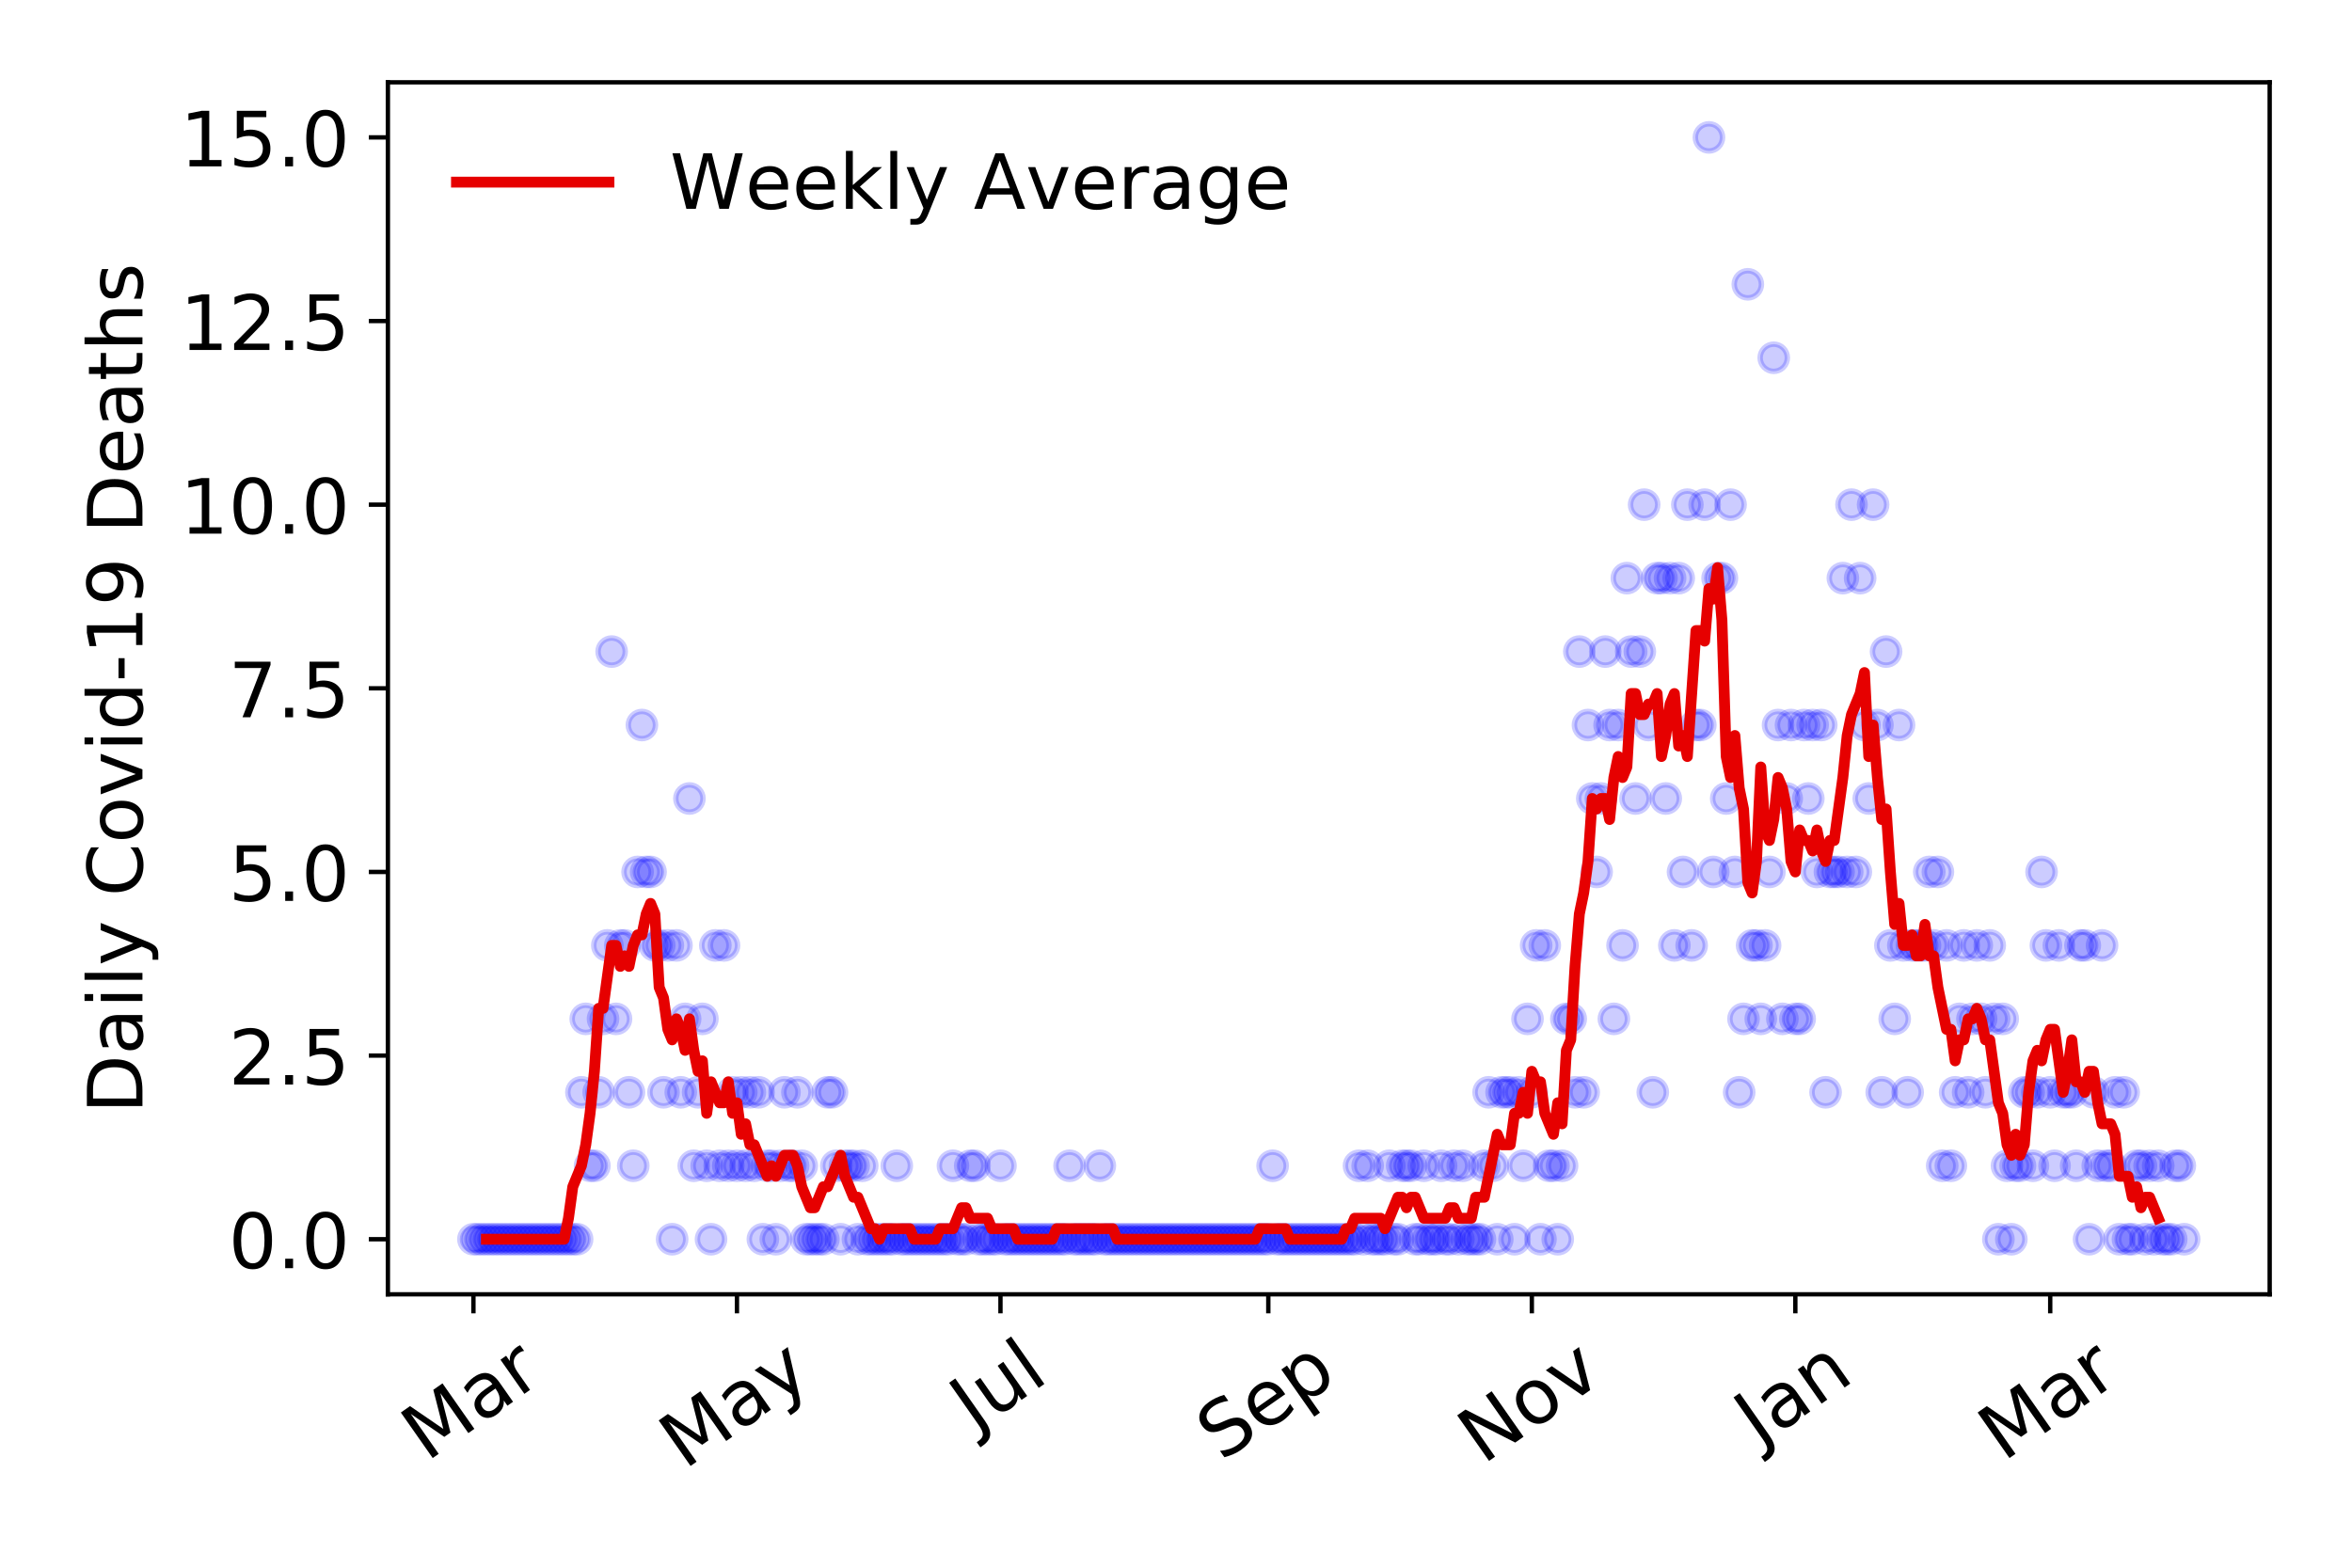 <?xml version="1.0" encoding="utf-8" standalone="no"?>
<!DOCTYPE svg PUBLIC "-//W3C//DTD SVG 1.1//EN"
  "http://www.w3.org/Graphics/SVG/1.1/DTD/svg11.dtd">
<!-- Created with matplotlib (https://matplotlib.org/) -->
<svg height="288pt" version="1.1" viewBox="0 0 432 288" width="432pt" xmlns="http://www.w3.org/2000/svg" xmlns:xlink="http://www.w3.org/1999/xlink">
 <defs>
  <style type="text/css">
*{stroke-linecap:butt;stroke-linejoin:round;}
  </style>
 </defs>
 <g id="figure_1">
  <g id="patch_1">
   <path d="M 0 288 
L 432 288 
L 432 0 
L 0 0 
z
" style="fill:#ffffff;"/>
  </g>
  <g id="axes_1">
   <g id="patch_2">
    <path d="M 71.245 237.778 
L 416.88 237.778 
L 416.88 15.12 
L 71.245 15.12 
z
" style="fill:#ffffff;"/>
   </g>
   <g id="matplotlib.axis_1">
    <g id="xtick_1">
     <g id="line2d_1">
      <defs>
       <path d="M 0 0 
L 0 3.5 
" id="m0d41fbd05b" style="stroke:#000000;stroke-width:0.8;"/>
      </defs>
      <g>
       <use style="stroke:#000000;stroke-width:0.8;" x="86.956" xlink:href="#m0d41fbd05b" y="237.778"/>
      </g>
     </g>
     <g id="text_1">
      <!-- Mar -->
      <defs>
       <path d="M 9.812 72.906 
L 24.516 72.906 
L 43.109 23.297 
L 61.812 72.906 
L 76.516 72.906 
L 76.516 0 
L 66.891 0 
L 66.891 64.016 
L 48.094 14.016 
L 38.188 14.016 
L 19.391 64.016 
L 19.391 0 
L 9.812 0 
z
" id="DejaVuSans-77"/>
       <path d="M 34.281 27.484 
Q 23.391 27.484 19.188 25 
Q 14.984 22.516 14.984 16.5 
Q 14.984 11.719 18.141 8.906 
Q 21.297 6.109 26.703 6.109 
Q 34.188 6.109 38.703 11.406 
Q 43.219 16.703 43.219 25.484 
L 43.219 27.484 
z
M 52.203 31.203 
L 52.203 0 
L 43.219 0 
L 43.219 8.297 
Q 40.141 3.328 35.547 0.953 
Q 30.953 -1.422 24.312 -1.422 
Q 15.922 -1.422 10.953 3.297 
Q 6 8.016 6 15.922 
Q 6 25.141 12.172 29.828 
Q 18.359 34.516 30.609 34.516 
L 43.219 34.516 
L 43.219 35.406 
Q 43.219 41.609 39.141 45 
Q 35.062 48.391 27.688 48.391 
Q 23 48.391 18.547 47.266 
Q 14.109 46.141 10.016 43.891 
L 10.016 52.203 
Q 14.938 54.109 19.578 55.047 
Q 24.219 56 28.609 56 
Q 40.484 56 46.344 49.844 
Q 52.203 43.703 52.203 31.203 
z
" id="DejaVuSans-97"/>
       <path d="M 41.109 46.297 
Q 39.594 47.172 37.812 47.578 
Q 36.031 48 33.891 48 
Q 26.266 48 22.188 43.047 
Q 18.109 38.094 18.109 28.812 
L 18.109 0 
L 9.078 0 
L 9.078 54.688 
L 18.109 54.688 
L 18.109 46.188 
Q 20.953 51.172 25.484 53.578 
Q 30.031 56 36.531 56 
Q 37.453 56 38.578 55.875 
Q 39.703 55.766 41.062 55.516 
z
" id="DejaVuSans-114"/>
      </defs>
      <g transform="translate(78.353 268.643)rotate(-35)scale(0.14 -0.14)">
       <use xlink:href="#DejaVuSans-77"/>
       <use x="86.279" xlink:href="#DejaVuSans-97"/>
       <use x="147.559" xlink:href="#DejaVuSans-114"/>
      </g>
     </g>
    </g>
    <g id="xtick_2">
     <g id="line2d_2">
      <g>
       <use style="stroke:#000000;stroke-width:0.8;" x="135.357" xlink:href="#m0d41fbd05b" y="237.778"/>
      </g>
     </g>
     <g id="text_2">
      <!-- May -->
      <defs>
       <path d="M 32.172 -5.078 
Q 28.375 -14.844 24.75 -17.812 
Q 21.141 -20.797 15.094 -20.797 
L 7.906 -20.797 
L 7.906 -13.281 
L 13.188 -13.281 
Q 16.891 -13.281 18.938 -11.516 
Q 21 -9.766 23.484 -3.219 
L 25.094 0.875 
L 2.984 54.688 
L 12.5 54.688 
L 29.594 11.922 
L 46.688 54.688 
L 56.203 54.688 
z
" id="DejaVuSans-121"/>
      </defs>
      <g transform="translate(125.718 270.094)rotate(-35)scale(0.14 -0.14)">
       <use xlink:href="#DejaVuSans-77"/>
       <use x="86.279" xlink:href="#DejaVuSans-97"/>
       <use x="147.559" xlink:href="#DejaVuSans-121"/>
      </g>
     </g>
    </g>
    <g id="xtick_3">
     <g id="line2d_3">
      <g>
       <use style="stroke:#000000;stroke-width:0.8;" x="183.759" xlink:href="#m0d41fbd05b" y="237.778"/>
      </g>
     </g>
     <g id="text_3">
      <!-- Jul -->
      <defs>
       <path d="M 9.812 72.906 
L 19.672 72.906 
L 19.672 5.078 
Q 19.672 -8.109 14.672 -14.062 
Q 9.672 -20.016 -1.422 -20.016 
L -5.172 -20.016 
L -5.172 -11.719 
L -2.094 -11.719 
Q 4.438 -11.719 7.125 -8.047 
Q 9.812 -4.391 9.812 5.078 
z
" id="DejaVuSans-74"/>
       <path d="M 8.5 21.578 
L 8.5 54.688 
L 17.484 54.688 
L 17.484 21.922 
Q 17.484 14.156 20.5 10.266 
Q 23.531 6.391 29.594 6.391 
Q 36.859 6.391 41.078 11.031 
Q 45.312 15.672 45.312 23.688 
L 45.312 54.688 
L 54.297 54.688 
L 54.297 0 
L 45.312 0 
L 45.312 8.406 
Q 42.047 3.422 37.719 1 
Q 33.406 -1.422 27.688 -1.422 
Q 18.266 -1.422 13.375 4.438 
Q 8.5 10.297 8.5 21.578 
z
M 31.109 56 
z
" id="DejaVuSans-117"/>
       <path d="M 9.422 75.984 
L 18.406 75.984 
L 18.406 0 
L 9.422 0 
z
" id="DejaVuSans-108"/>
      </defs>
      <g transform="translate(179.056 263.181)rotate(-35)scale(0.14 -0.14)">
       <use xlink:href="#DejaVuSans-74"/>
       <use x="29.492" xlink:href="#DejaVuSans-117"/>
       <use x="92.871" xlink:href="#DejaVuSans-108"/>
      </g>
     </g>
    </g>
    <g id="xtick_4">
     <g id="line2d_4">
      <g>
       <use style="stroke:#000000;stroke-width:0.8;" x="232.954" xlink:href="#m0d41fbd05b" y="237.778"/>
      </g>
     </g>
     <g id="text_4">
      <!-- Sep -->
      <defs>
       <path d="M 53.516 70.516 
L 53.516 60.891 
Q 47.906 63.578 42.922 64.891 
Q 37.938 66.219 33.297 66.219 
Q 25.25 66.219 20.875 63.094 
Q 16.5 59.969 16.5 54.203 
Q 16.5 49.359 19.406 46.891 
Q 22.312 44.438 30.422 42.922 
L 36.375 41.703 
Q 47.406 39.594 52.656 34.297 
Q 57.906 29 57.906 20.125 
Q 57.906 9.516 50.797 4.047 
Q 43.703 -1.422 29.984 -1.422 
Q 24.812 -1.422 18.969 -0.25 
Q 13.141 0.922 6.891 3.219 
L 6.891 13.375 
Q 12.891 10.016 18.656 8.297 
Q 24.422 6.594 29.984 6.594 
Q 38.422 6.594 43.016 9.906 
Q 47.609 13.234 47.609 19.391 
Q 47.609 24.75 44.312 27.781 
Q 41.016 30.812 33.5 32.328 
L 27.484 33.5 
Q 16.453 35.688 11.516 40.375 
Q 6.594 45.062 6.594 53.422 
Q 6.594 63.094 13.406 68.656 
Q 20.219 74.219 32.172 74.219 
Q 37.312 74.219 42.625 73.281 
Q 47.953 72.359 53.516 70.516 
z
" id="DejaVuSans-83"/>
       <path d="M 56.203 29.594 
L 56.203 25.203 
L 14.891 25.203 
Q 15.484 15.922 20.484 11.062 
Q 25.484 6.203 34.422 6.203 
Q 39.594 6.203 44.453 7.469 
Q 49.312 8.734 54.109 11.281 
L 54.109 2.781 
Q 49.266 0.734 44.188 -0.344 
Q 39.109 -1.422 33.891 -1.422 
Q 20.797 -1.422 13.156 6.188 
Q 5.516 13.812 5.516 26.812 
Q 5.516 40.234 12.766 48.109 
Q 20.016 56 32.328 56 
Q 43.359 56 49.781 48.891 
Q 56.203 41.797 56.203 29.594 
z
M 47.219 32.234 
Q 47.125 39.594 43.094 43.984 
Q 39.062 48.391 32.422 48.391 
Q 24.906 48.391 20.391 44.141 
Q 15.875 39.891 15.188 32.172 
z
" id="DejaVuSans-101"/>
       <path d="M 18.109 8.203 
L 18.109 -20.797 
L 9.078 -20.797 
L 9.078 54.688 
L 18.109 54.688 
L 18.109 46.391 
Q 20.953 51.266 25.266 53.625 
Q 29.594 56 35.594 56 
Q 45.562 56 51.781 48.094 
Q 58.016 40.188 58.016 27.297 
Q 58.016 14.406 51.781 6.484 
Q 45.562 -1.422 35.594 -1.422 
Q 29.594 -1.422 25.266 0.953 
Q 20.953 3.328 18.109 8.203 
z
M 48.688 27.297 
Q 48.688 37.203 44.609 42.844 
Q 40.531 48.484 33.406 48.484 
Q 26.266 48.484 22.188 42.844 
Q 18.109 37.203 18.109 27.297 
Q 18.109 17.391 22.188 11.75 
Q 26.266 6.109 33.406 6.109 
Q 40.531 6.109 44.609 11.75 
Q 48.688 17.391 48.688 27.297 
z
" id="DejaVuSans-112"/>
      </defs>
      <g transform="translate(224.361 268.629)rotate(-35)scale(0.14 -0.14)">
       <use xlink:href="#DejaVuSans-83"/>
       <use x="63.477" xlink:href="#DejaVuSans-101"/>
       <use x="125" xlink:href="#DejaVuSans-112"/>
      </g>
     </g>
    </g>
    <g id="xtick_5">
     <g id="line2d_5">
      <g>
       <use style="stroke:#000000;stroke-width:0.8;" x="281.356" xlink:href="#m0d41fbd05b" y="237.778"/>
      </g>
     </g>
     <g id="text_5">
      <!-- Nov -->
      <defs>
       <path d="M 9.812 72.906 
L 23.094 72.906 
L 55.422 11.922 
L 55.422 72.906 
L 64.984 72.906 
L 64.984 0 
L 51.703 0 
L 19.391 60.984 
L 19.391 0 
L 9.812 0 
z
" id="DejaVuSans-78"/>
       <path d="M 30.609 48.391 
Q 23.391 48.391 19.188 42.75 
Q 14.984 37.109 14.984 27.297 
Q 14.984 17.484 19.156 11.844 
Q 23.344 6.203 30.609 6.203 
Q 37.797 6.203 41.984 11.859 
Q 46.188 17.531 46.188 27.297 
Q 46.188 37.016 41.984 42.703 
Q 37.797 48.391 30.609 48.391 
z
M 30.609 56 
Q 42.328 56 49.016 48.375 
Q 55.719 40.766 55.719 27.297 
Q 55.719 13.875 49.016 6.219 
Q 42.328 -1.422 30.609 -1.422 
Q 18.844 -1.422 12.172 6.219 
Q 5.516 13.875 5.516 27.297 
Q 5.516 40.766 12.172 48.375 
Q 18.844 56 30.609 56 
z
" id="DejaVuSans-111"/>
       <path d="M 2.984 54.688 
L 12.5 54.688 
L 29.594 8.797 
L 46.688 54.688 
L 56.203 54.688 
L 35.688 0 
L 23.484 0 
z
" id="DejaVuSans-118"/>
      </defs>
      <g transform="translate(272.379 269.166)rotate(-35)scale(0.14 -0.14)">
       <use xlink:href="#DejaVuSans-78"/>
       <use x="74.805" xlink:href="#DejaVuSans-111"/>
       <use x="135.986" xlink:href="#DejaVuSans-118"/>
      </g>
     </g>
    </g>
    <g id="xtick_6">
     <g id="line2d_6">
      <g>
       <use style="stroke:#000000;stroke-width:0.8;" x="329.757" xlink:href="#m0d41fbd05b" y="237.778"/>
      </g>
     </g>
     <g id="text_6">
      <!-- Jan -->
      <defs>
       <path d="M 54.891 33.016 
L 54.891 0 
L 45.906 0 
L 45.906 32.719 
Q 45.906 40.484 42.875 44.328 
Q 39.844 48.188 33.797 48.188 
Q 26.516 48.188 22.312 43.547 
Q 18.109 38.922 18.109 30.906 
L 18.109 0 
L 9.078 0 
L 9.078 54.688 
L 18.109 54.688 
L 18.109 46.188 
Q 21.344 51.125 25.703 53.562 
Q 30.078 56 35.797 56 
Q 45.219 56 50.047 50.172 
Q 54.891 44.344 54.891 33.016 
z
" id="DejaVuSans-110"/>
      </defs>
      <g transform="translate(323.134 265.871)rotate(-35)scale(0.14 -0.14)">
       <use xlink:href="#DejaVuSans-74"/>
       <use x="29.492" xlink:href="#DejaVuSans-97"/>
       <use x="90.771" xlink:href="#DejaVuSans-110"/>
      </g>
     </g>
    </g>
    <g id="xtick_7">
     <g id="line2d_7">
      <g>
       <use style="stroke:#000000;stroke-width:0.8;" x="376.572" xlink:href="#m0d41fbd05b" y="237.778"/>
      </g>
     </g>
     <g id="text_7">
      <!-- Mar -->
      <g transform="translate(367.969 268.643)rotate(-35)scale(0.14 -0.14)">
       <use xlink:href="#DejaVuSans-77"/>
       <use x="86.279" xlink:href="#DejaVuSans-97"/>
       <use x="147.559" xlink:href="#DejaVuSans-114"/>
      </g>
     </g>
    </g>
   </g>
   <g id="matplotlib.axis_2">
    <g id="ytick_1">
     <g id="line2d_8">
      <defs>
       <path d="M 0 0 
L -3.5 0 
" id="m6e9687fa7f" style="stroke:#000000;stroke-width:0.8;"/>
      </defs>
      <g>
       <use style="stroke:#000000;stroke-width:0.8;" x="71.245" xlink:href="#m6e9687fa7f" y="227.657"/>
      </g>
     </g>
     <g id="text_8">
      <!-- 0.0 -->
      <defs>
       <path d="M 31.781 66.406 
Q 24.172 66.406 20.328 58.906 
Q 16.5 51.422 16.5 36.375 
Q 16.5 21.391 20.328 13.891 
Q 24.172 6.391 31.781 6.391 
Q 39.453 6.391 43.281 13.891 
Q 47.125 21.391 47.125 36.375 
Q 47.125 51.422 43.281 58.906 
Q 39.453 66.406 31.781 66.406 
z
M 31.781 74.219 
Q 44.047 74.219 50.516 64.516 
Q 56.984 54.828 56.984 36.375 
Q 56.984 17.969 50.516 8.266 
Q 44.047 -1.422 31.781 -1.422 
Q 19.531 -1.422 13.062 8.266 
Q 6.594 17.969 6.594 36.375 
Q 6.594 54.828 13.062 64.516 
Q 19.531 74.219 31.781 74.219 
z
" id="DejaVuSans-48"/>
       <path d="M 10.688 12.406 
L 21 12.406 
L 21 0 
L 10.688 0 
z
" id="DejaVuSans-46"/>
      </defs>
      <g transform="translate(41.981 232.976)scale(0.14 -0.14)">
       <use xlink:href="#DejaVuSans-48"/>
       <use x="63.623" xlink:href="#DejaVuSans-46"/>
       <use x="95.41" xlink:href="#DejaVuSans-48"/>
      </g>
     </g>
    </g>
    <g id="ytick_2">
     <g id="line2d_9">
      <g>
       <use style="stroke:#000000;stroke-width:0.8;" x="71.245" xlink:href="#m6e9687fa7f" y="193.921"/>
      </g>
     </g>
     <g id="text_9">
      <!-- 2.5 -->
      <defs>
       <path d="M 19.188 8.297 
L 53.609 8.297 
L 53.609 0 
L 7.328 0 
L 7.328 8.297 
Q 12.938 14.109 22.625 23.891 
Q 32.328 33.688 34.812 36.531 
Q 39.547 41.844 41.422 45.531 
Q 43.312 49.219 43.312 52.781 
Q 43.312 58.594 39.234 62.25 
Q 35.156 65.922 28.609 65.922 
Q 23.969 65.922 18.812 64.312 
Q 13.672 62.703 7.812 59.422 
L 7.812 69.391 
Q 13.766 71.781 18.938 73 
Q 24.125 74.219 28.422 74.219 
Q 39.75 74.219 46.484 68.547 
Q 53.219 62.891 53.219 53.422 
Q 53.219 48.922 51.531 44.891 
Q 49.859 40.875 45.406 35.406 
Q 44.188 33.984 37.641 27.219 
Q 31.109 20.453 19.188 8.297 
z
" id="DejaVuSans-50"/>
       <path d="M 10.797 72.906 
L 49.516 72.906 
L 49.516 64.594 
L 19.828 64.594 
L 19.828 46.734 
Q 21.969 47.469 24.109 47.828 
Q 26.266 48.188 28.422 48.188 
Q 40.625 48.188 47.75 41.5 
Q 54.891 34.812 54.891 23.391 
Q 54.891 11.625 47.562 5.094 
Q 40.234 -1.422 26.906 -1.422 
Q 22.312 -1.422 17.547 -0.641 
Q 12.797 0.141 7.719 1.703 
L 7.719 11.625 
Q 12.109 9.234 16.797 8.062 
Q 21.484 6.891 26.703 6.891 
Q 35.156 6.891 40.078 11.328 
Q 45.016 15.766 45.016 23.391 
Q 45.016 31 40.078 35.438 
Q 35.156 39.891 26.703 39.891 
Q 22.75 39.891 18.812 39.016 
Q 14.891 38.141 10.797 36.281 
z
" id="DejaVuSans-53"/>
      </defs>
      <g transform="translate(41.981 199.24)scale(0.14 -0.14)">
       <use xlink:href="#DejaVuSans-50"/>
       <use x="63.623" xlink:href="#DejaVuSans-46"/>
       <use x="95.41" xlink:href="#DejaVuSans-53"/>
      </g>
     </g>
    </g>
    <g id="ytick_3">
     <g id="line2d_10">
      <g>
       <use style="stroke:#000000;stroke-width:0.8;" x="71.245" xlink:href="#m6e9687fa7f" y="160.185"/>
      </g>
     </g>
     <g id="text_10">
      <!-- 5.0 -->
      <g transform="translate(41.981 165.504)scale(0.14 -0.14)">
       <use xlink:href="#DejaVuSans-53"/>
       <use x="63.623" xlink:href="#DejaVuSans-46"/>
       <use x="95.41" xlink:href="#DejaVuSans-48"/>
      </g>
     </g>
    </g>
    <g id="ytick_4">
     <g id="line2d_11">
      <g>
       <use style="stroke:#000000;stroke-width:0.8;" x="71.245" xlink:href="#m6e9687fa7f" y="126.449"/>
      </g>
     </g>
     <g id="text_11">
      <!-- 7.5 -->
      <defs>
       <path d="M 8.203 72.906 
L 55.078 72.906 
L 55.078 68.703 
L 28.609 0 
L 18.312 0 
L 43.219 64.594 
L 8.203 64.594 
z
" id="DejaVuSans-55"/>
      </defs>
      <g transform="translate(41.981 131.768)scale(0.14 -0.14)">
       <use xlink:href="#DejaVuSans-55"/>
       <use x="63.623" xlink:href="#DejaVuSans-46"/>
       <use x="95.41" xlink:href="#DejaVuSans-53"/>
      </g>
     </g>
    </g>
    <g id="ytick_5">
     <g id="line2d_12">
      <g>
       <use style="stroke:#000000;stroke-width:0.8;" x="71.245" xlink:href="#m6e9687fa7f" y="92.713"/>
      </g>
     </g>
     <g id="text_12">
      <!-- 10.0 -->
      <defs>
       <path d="M 12.406 8.297 
L 28.516 8.297 
L 28.516 63.922 
L 10.984 60.406 
L 10.984 69.391 
L 28.422 72.906 
L 38.281 72.906 
L 38.281 8.297 
L 54.391 8.297 
L 54.391 0 
L 12.406 0 
z
" id="DejaVuSans-49"/>
      </defs>
      <g transform="translate(33.073 98.032)scale(0.14 -0.14)">
       <use xlink:href="#DejaVuSans-49"/>
       <use x="63.623" xlink:href="#DejaVuSans-48"/>
       <use x="127.246" xlink:href="#DejaVuSans-46"/>
       <use x="159.033" xlink:href="#DejaVuSans-48"/>
      </g>
     </g>
    </g>
    <g id="ytick_6">
     <g id="line2d_13">
      <g>
       <use style="stroke:#000000;stroke-width:0.8;" x="71.245" xlink:href="#m6e9687fa7f" y="58.977"/>
      </g>
     </g>
     <g id="text_13">
      <!-- 12.5 -->
      <g transform="translate(33.073 64.296)scale(0.14 -0.14)">
       <use xlink:href="#DejaVuSans-49"/>
       <use x="63.623" xlink:href="#DejaVuSans-50"/>
       <use x="127.246" xlink:href="#DejaVuSans-46"/>
       <use x="159.033" xlink:href="#DejaVuSans-53"/>
      </g>
     </g>
    </g>
    <g id="ytick_7">
     <g id="line2d_14">
      <g>
       <use style="stroke:#000000;stroke-width:0.8;" x="71.245" xlink:href="#m6e9687fa7f" y="25.241"/>
      </g>
     </g>
     <g id="text_14">
      <!-- 15.0 -->
      <g transform="translate(33.073 30.56)scale(0.14 -0.14)">
       <use xlink:href="#DejaVuSans-49"/>
       <use x="63.623" xlink:href="#DejaVuSans-53"/>
       <use x="127.246" xlink:href="#DejaVuSans-46"/>
       <use x="159.033" xlink:href="#DejaVuSans-48"/>
      </g>
     </g>
    </g>
    <g id="text_15">
     <!-- Daily Covid-19 Deaths -->
     <defs>
      <path d="M 19.672 64.797 
L 19.672 8.109 
L 31.594 8.109 
Q 46.688 8.109 53.688 14.938 
Q 60.688 21.781 60.688 36.531 
Q 60.688 51.172 53.688 57.984 
Q 46.688 64.797 31.594 64.797 
z
M 9.812 72.906 
L 30.078 72.906 
Q 51.266 72.906 61.172 64.094 
Q 71.094 55.281 71.094 36.531 
Q 71.094 17.672 61.125 8.828 
Q 51.172 0 30.078 0 
L 9.812 0 
z
" id="DejaVuSans-68"/>
      <path d="M 9.422 54.688 
L 18.406 54.688 
L 18.406 0 
L 9.422 0 
z
M 9.422 75.984 
L 18.406 75.984 
L 18.406 64.594 
L 9.422 64.594 
z
" id="DejaVuSans-105"/>
      <path id="DejaVuSans-32"/>
      <path d="M 64.406 67.281 
L 64.406 56.891 
Q 59.422 61.531 53.781 63.812 
Q 48.141 66.109 41.797 66.109 
Q 29.297 66.109 22.656 58.469 
Q 16.016 50.828 16.016 36.375 
Q 16.016 21.969 22.656 14.328 
Q 29.297 6.688 41.797 6.688 
Q 48.141 6.688 53.781 8.984 
Q 59.422 11.281 64.406 15.922 
L 64.406 5.609 
Q 59.234 2.094 53.438 0.328 
Q 47.656 -1.422 41.219 -1.422 
Q 24.656 -1.422 15.125 8.703 
Q 5.609 18.844 5.609 36.375 
Q 5.609 53.953 15.125 64.078 
Q 24.656 74.219 41.219 74.219 
Q 47.75 74.219 53.531 72.484 
Q 59.328 70.75 64.406 67.281 
z
" id="DejaVuSans-67"/>
      <path d="M 45.406 46.391 
L 45.406 75.984 
L 54.391 75.984 
L 54.391 0 
L 45.406 0 
L 45.406 8.203 
Q 42.578 3.328 38.25 0.953 
Q 33.938 -1.422 27.875 -1.422 
Q 17.969 -1.422 11.734 6.484 
Q 5.516 14.406 5.516 27.297 
Q 5.516 40.188 11.734 48.094 
Q 17.969 56 27.875 56 
Q 33.938 56 38.25 53.625 
Q 42.578 51.266 45.406 46.391 
z
M 14.797 27.297 
Q 14.797 17.391 18.875 11.75 
Q 22.953 6.109 30.078 6.109 
Q 37.203 6.109 41.297 11.75 
Q 45.406 17.391 45.406 27.297 
Q 45.406 37.203 41.297 42.844 
Q 37.203 48.484 30.078 48.484 
Q 22.953 48.484 18.875 42.844 
Q 14.797 37.203 14.797 27.297 
z
" id="DejaVuSans-100"/>
      <path d="M 4.891 31.391 
L 31.203 31.391 
L 31.203 23.391 
L 4.891 23.391 
z
" id="DejaVuSans-45"/>
      <path d="M 10.984 1.516 
L 10.984 10.5 
Q 14.703 8.734 18.5 7.812 
Q 22.312 6.891 25.984 6.891 
Q 35.75 6.891 40.891 13.453 
Q 46.047 20.016 46.781 33.406 
Q 43.953 29.203 39.594 26.953 
Q 35.25 24.703 29.984 24.703 
Q 19.047 24.703 12.672 31.312 
Q 6.297 37.938 6.297 49.422 
Q 6.297 60.641 12.938 67.422 
Q 19.578 74.219 30.609 74.219 
Q 43.266 74.219 49.922 64.516 
Q 56.594 54.828 56.594 36.375 
Q 56.594 19.141 48.406 8.859 
Q 40.234 -1.422 26.422 -1.422 
Q 22.703 -1.422 18.891 -0.688 
Q 15.094 0.047 10.984 1.516 
z
M 30.609 32.422 
Q 37.25 32.422 41.125 36.953 
Q 45.016 41.5 45.016 49.422 
Q 45.016 57.281 41.125 61.844 
Q 37.25 66.406 30.609 66.406 
Q 23.969 66.406 20.094 61.844 
Q 16.219 57.281 16.219 49.422 
Q 16.219 41.5 20.094 36.953 
Q 23.969 32.422 30.609 32.422 
z
" id="DejaVuSans-57"/>
      <path d="M 18.312 70.219 
L 18.312 54.688 
L 36.812 54.688 
L 36.812 47.703 
L 18.312 47.703 
L 18.312 18.016 
Q 18.312 11.328 20.141 9.422 
Q 21.969 7.516 27.594 7.516 
L 36.812 7.516 
L 36.812 0 
L 27.594 0 
Q 17.188 0 13.234 3.875 
Q 9.281 7.766 9.281 18.016 
L 9.281 47.703 
L 2.688 47.703 
L 2.688 54.688 
L 9.281 54.688 
L 9.281 70.219 
z
" id="DejaVuSans-116"/>
      <path d="M 54.891 33.016 
L 54.891 0 
L 45.906 0 
L 45.906 32.719 
Q 45.906 40.484 42.875 44.328 
Q 39.844 48.188 33.797 48.188 
Q 26.516 48.188 22.312 43.547 
Q 18.109 38.922 18.109 30.906 
L 18.109 0 
L 9.078 0 
L 9.078 75.984 
L 18.109 75.984 
L 18.109 46.188 
Q 21.344 51.125 25.703 53.562 
Q 30.078 56 35.797 56 
Q 45.219 56 50.047 50.172 
Q 54.891 44.344 54.891 33.016 
z
" id="DejaVuSans-104"/>
      <path d="M 44.281 53.078 
L 44.281 44.578 
Q 40.484 46.531 36.375 47.5 
Q 32.281 48.484 27.875 48.484 
Q 21.188 48.484 17.844 46.438 
Q 14.5 44.391 14.5 40.281 
Q 14.5 37.156 16.891 35.375 
Q 19.281 33.594 26.516 31.984 
L 29.594 31.297 
Q 39.156 29.25 43.188 25.516 
Q 47.219 21.781 47.219 15.094 
Q 47.219 7.469 41.188 3.016 
Q 35.156 -1.422 24.609 -1.422 
Q 20.219 -1.422 15.453 -0.562 
Q 10.688 0.297 5.422 2 
L 5.422 11.281 
Q 10.406 8.688 15.234 7.391 
Q 20.062 6.109 24.812 6.109 
Q 31.156 6.109 34.562 8.281 
Q 37.984 10.453 37.984 14.406 
Q 37.984 18.062 35.516 20.016 
Q 33.062 21.969 24.703 23.781 
L 21.578 24.516 
Q 13.234 26.266 9.516 29.906 
Q 5.812 33.547 5.812 39.891 
Q 5.812 47.609 11.281 51.797 
Q 16.75 56 26.812 56 
Q 31.781 56 36.172 55.266 
Q 40.578 54.547 44.281 53.078 
z
" id="DejaVuSans-115"/>
     </defs>
     <g transform="translate(26.162 204.56)rotate(-90)scale(0.14 -0.14)">
      <use xlink:href="#DejaVuSans-68"/>
      <use x="77.002" xlink:href="#DejaVuSans-97"/>
      <use x="138.281" xlink:href="#DejaVuSans-105"/>
      <use x="166.064" xlink:href="#DejaVuSans-108"/>
      <use x="193.848" xlink:href="#DejaVuSans-121"/>
      <use x="253.027" xlink:href="#DejaVuSans-32"/>
      <use x="284.814" xlink:href="#DejaVuSans-67"/>
      <use x="354.639" xlink:href="#DejaVuSans-111"/>
      <use x="415.82" xlink:href="#DejaVuSans-118"/>
      <use x="475" xlink:href="#DejaVuSans-105"/>
      <use x="502.783" xlink:href="#DejaVuSans-100"/>
      <use x="566.26" xlink:href="#DejaVuSans-45"/>
      <use x="602.344" xlink:href="#DejaVuSans-49"/>
      <use x="665.967" xlink:href="#DejaVuSans-57"/>
      <use x="729.59" xlink:href="#DejaVuSans-32"/>
      <use x="761.377" xlink:href="#DejaVuSans-68"/>
      <use x="838.379" xlink:href="#DejaVuSans-101"/>
      <use x="899.902" xlink:href="#DejaVuSans-97"/>
      <use x="961.182" xlink:href="#DejaVuSans-116"/>
      <use x="1000.391" xlink:href="#DejaVuSans-104"/>
      <use x="1063.77" xlink:href="#DejaVuSans-115"/>
     </g>
    </g>
   </g>
   <g id="line2d_15">
    <defs>
     <path d="M 0 2.5 
C 0.663 2.5 1.299 2.237 1.768 1.768 
C 2.237 1.299 2.5 0.663 2.5 0 
C 2.5 -0.663 2.237 -1.299 1.768 -1.768 
C 1.299 -2.237 0.663 -2.5 0 -2.5 
C -0.663 -2.5 -1.299 -2.237 -1.768 -1.768 
C -2.237 -1.299 -2.5 -0.663 -2.5 0 
C -2.5 0.663 -2.237 1.299 -1.768 1.768 
C -1.299 2.237 -0.663 2.5 0 2.5 
z
" id="mfd47dbbd32" style="stroke:#0000ff;stroke-opacity:0.2;"/>
    </defs>
    <g clip-path="url(#pc617d47f69)">
     <use style="fill:#0000ff;fill-opacity:0.2;stroke:#0000ff;stroke-opacity:0.2;" x="86.956" xlink:href="#mfd47dbbd32" y="227.657"/>
     <use style="fill:#0000ff;fill-opacity:0.2;stroke:#0000ff;stroke-opacity:0.2;" x="87.749" xlink:href="#mfd47dbbd32" y="227.657"/>
     <use style="fill:#0000ff;fill-opacity:0.2;stroke:#0000ff;stroke-opacity:0.2;" x="88.543" xlink:href="#mfd47dbbd32" y="227.657"/>
     <use style="fill:#0000ff;fill-opacity:0.2;stroke:#0000ff;stroke-opacity:0.2;" x="89.336" xlink:href="#mfd47dbbd32" y="227.657"/>
     <use style="fill:#0000ff;fill-opacity:0.2;stroke:#0000ff;stroke-opacity:0.2;" x="90.13" xlink:href="#mfd47dbbd32" y="227.657"/>
     <use style="fill:#0000ff;fill-opacity:0.2;stroke:#0000ff;stroke-opacity:0.2;" x="90.923" xlink:href="#mfd47dbbd32" y="227.657"/>
     <use style="fill:#0000ff;fill-opacity:0.2;stroke:#0000ff;stroke-opacity:0.2;" x="91.716" xlink:href="#mfd47dbbd32" y="227.657"/>
     <use style="fill:#0000ff;fill-opacity:0.2;stroke:#0000ff;stroke-opacity:0.2;" x="92.51" xlink:href="#mfd47dbbd32" y="227.657"/>
     <use style="fill:#0000ff;fill-opacity:0.2;stroke:#0000ff;stroke-opacity:0.2;" x="93.303" xlink:href="#mfd47dbbd32" y="227.657"/>
     <use style="fill:#0000ff;fill-opacity:0.2;stroke:#0000ff;stroke-opacity:0.2;" x="94.097" xlink:href="#mfd47dbbd32" y="227.657"/>
     <use style="fill:#0000ff;fill-opacity:0.2;stroke:#0000ff;stroke-opacity:0.2;" x="94.89" xlink:href="#mfd47dbbd32" y="227.657"/>
     <use style="fill:#0000ff;fill-opacity:0.2;stroke:#0000ff;stroke-opacity:0.2;" x="95.684" xlink:href="#mfd47dbbd32" y="227.657"/>
     <use style="fill:#0000ff;fill-opacity:0.2;stroke:#0000ff;stroke-opacity:0.2;" x="96.477" xlink:href="#mfd47dbbd32" y="227.657"/>
     <use style="fill:#0000ff;fill-opacity:0.2;stroke:#0000ff;stroke-opacity:0.2;" x="97.271" xlink:href="#mfd47dbbd32" y="227.657"/>
     <use style="fill:#0000ff;fill-opacity:0.2;stroke:#0000ff;stroke-opacity:0.2;" x="98.064" xlink:href="#mfd47dbbd32" y="227.657"/>
     <use style="fill:#0000ff;fill-opacity:0.2;stroke:#0000ff;stroke-opacity:0.2;" x="98.858" xlink:href="#mfd47dbbd32" y="227.657"/>
     <use style="fill:#0000ff;fill-opacity:0.2;stroke:#0000ff;stroke-opacity:0.2;" x="99.651" xlink:href="#mfd47dbbd32" y="227.657"/>
     <use style="fill:#0000ff;fill-opacity:0.2;stroke:#0000ff;stroke-opacity:0.2;" x="100.445" xlink:href="#mfd47dbbd32" y="227.657"/>
     <use style="fill:#0000ff;fill-opacity:0.2;stroke:#0000ff;stroke-opacity:0.2;" x="101.238" xlink:href="#mfd47dbbd32" y="227.657"/>
     <use style="fill:#0000ff;fill-opacity:0.2;stroke:#0000ff;stroke-opacity:0.2;" x="102.032" xlink:href="#mfd47dbbd32" y="227.657"/>
     <use style="fill:#0000ff;fill-opacity:0.2;stroke:#0000ff;stroke-opacity:0.2;" x="102.825" xlink:href="#mfd47dbbd32" y="227.657"/>
     <use style="fill:#0000ff;fill-opacity:0.2;stroke:#0000ff;stroke-opacity:0.2;" x="103.619" xlink:href="#mfd47dbbd32" y="227.657"/>
     <use style="fill:#0000ff;fill-opacity:0.2;stroke:#0000ff;stroke-opacity:0.2;" x="104.412" xlink:href="#mfd47dbbd32" y="227.657"/>
     <use style="fill:#0000ff;fill-opacity:0.2;stroke:#0000ff;stroke-opacity:0.2;" x="105.205" xlink:href="#mfd47dbbd32" y="227.657"/>
     <use style="fill:#0000ff;fill-opacity:0.2;stroke:#0000ff;stroke-opacity:0.2;" x="105.999" xlink:href="#mfd47dbbd32" y="227.657"/>
     <use style="fill:#0000ff;fill-opacity:0.2;stroke:#0000ff;stroke-opacity:0.2;" x="106.792" xlink:href="#mfd47dbbd32" y="200.668"/>
     <use style="fill:#0000ff;fill-opacity:0.2;stroke:#0000ff;stroke-opacity:0.2;" x="107.586" xlink:href="#mfd47dbbd32" y="187.174"/>
     <use style="fill:#0000ff;fill-opacity:0.2;stroke:#0000ff;stroke-opacity:0.2;" x="108.379" xlink:href="#mfd47dbbd32" y="214.163"/>
     <use style="fill:#0000ff;fill-opacity:0.2;stroke:#0000ff;stroke-opacity:0.2;" x="109.173" xlink:href="#mfd47dbbd32" y="214.163"/>
     <use style="fill:#0000ff;fill-opacity:0.2;stroke:#0000ff;stroke-opacity:0.2;" x="109.966" xlink:href="#mfd47dbbd32" y="200.668"/>
     <use style="fill:#0000ff;fill-opacity:0.2;stroke:#0000ff;stroke-opacity:0.2;" x="110.76" xlink:href="#mfd47dbbd32" y="187.174"/>
     <use style="fill:#0000ff;fill-opacity:0.2;stroke:#0000ff;stroke-opacity:0.2;" x="111.553" xlink:href="#mfd47dbbd32" y="173.68"/>
     <use style="fill:#0000ff;fill-opacity:0.2;stroke:#0000ff;stroke-opacity:0.2;" x="112.347" xlink:href="#mfd47dbbd32" y="119.702"/>
     <use style="fill:#0000ff;fill-opacity:0.2;stroke:#0000ff;stroke-opacity:0.2;" x="113.14" xlink:href="#mfd47dbbd32" y="187.174"/>
     <use style="fill:#0000ff;fill-opacity:0.2;stroke:#0000ff;stroke-opacity:0.2;" x="113.934" xlink:href="#mfd47dbbd32" y="173.68"/>
     <use style="fill:#0000ff;fill-opacity:0.2;stroke:#0000ff;stroke-opacity:0.2;" x="114.727" xlink:href="#mfd47dbbd32" y="173.68"/>
     <use style="fill:#0000ff;fill-opacity:0.2;stroke:#0000ff;stroke-opacity:0.2;" x="115.521" xlink:href="#mfd47dbbd32" y="200.668"/>
     <use style="fill:#0000ff;fill-opacity:0.2;stroke:#0000ff;stroke-opacity:0.2;" x="116.314" xlink:href="#mfd47dbbd32" y="214.163"/>
     <use style="fill:#0000ff;fill-opacity:0.2;stroke:#0000ff;stroke-opacity:0.2;" x="117.107" xlink:href="#mfd47dbbd32" y="160.185"/>
     <use style="fill:#0000ff;fill-opacity:0.2;stroke:#0000ff;stroke-opacity:0.2;" x="117.901" xlink:href="#mfd47dbbd32" y="133.196"/>
     <use style="fill:#0000ff;fill-opacity:0.2;stroke:#0000ff;stroke-opacity:0.2;" x="118.694" xlink:href="#mfd47dbbd32" y="160.185"/>
     <use style="fill:#0000ff;fill-opacity:0.2;stroke:#0000ff;stroke-opacity:0.2;" x="119.488" xlink:href="#mfd47dbbd32" y="160.185"/>
     <use style="fill:#0000ff;fill-opacity:0.2;stroke:#0000ff;stroke-opacity:0.2;" x="120.281" xlink:href="#mfd47dbbd32" y="173.68"/>
     <use style="fill:#0000ff;fill-opacity:0.2;stroke:#0000ff;stroke-opacity:0.2;" x="121.075" xlink:href="#mfd47dbbd32" y="173.68"/>
     <use style="fill:#0000ff;fill-opacity:0.2;stroke:#0000ff;stroke-opacity:0.2;" x="121.868" xlink:href="#mfd47dbbd32" y="200.668"/>
     <use style="fill:#0000ff;fill-opacity:0.2;stroke:#0000ff;stroke-opacity:0.2;" x="122.662" xlink:href="#mfd47dbbd32" y="173.68"/>
     <use style="fill:#0000ff;fill-opacity:0.2;stroke:#0000ff;stroke-opacity:0.2;" x="123.455" xlink:href="#mfd47dbbd32" y="227.657"/>
     <use style="fill:#0000ff;fill-opacity:0.2;stroke:#0000ff;stroke-opacity:0.2;" x="124.249" xlink:href="#mfd47dbbd32" y="173.68"/>
     <use style="fill:#0000ff;fill-opacity:0.2;stroke:#0000ff;stroke-opacity:0.2;" x="125.042" xlink:href="#mfd47dbbd32" y="200.668"/>
     <use style="fill:#0000ff;fill-opacity:0.2;stroke:#0000ff;stroke-opacity:0.2;" x="125.836" xlink:href="#mfd47dbbd32" y="187.174"/>
     <use style="fill:#0000ff;fill-opacity:0.2;stroke:#0000ff;stroke-opacity:0.2;" x="126.629" xlink:href="#mfd47dbbd32" y="146.691"/>
     <use style="fill:#0000ff;fill-opacity:0.2;stroke:#0000ff;stroke-opacity:0.2;" x="127.423" xlink:href="#mfd47dbbd32" y="214.163"/>
     <use style="fill:#0000ff;fill-opacity:0.2;stroke:#0000ff;stroke-opacity:0.2;" x="128.216" xlink:href="#mfd47dbbd32" y="200.668"/>
     <use style="fill:#0000ff;fill-opacity:0.2;stroke:#0000ff;stroke-opacity:0.2;" x="129.01" xlink:href="#mfd47dbbd32" y="187.174"/>
     <use style="fill:#0000ff;fill-opacity:0.2;stroke:#0000ff;stroke-opacity:0.2;" x="129.803" xlink:href="#mfd47dbbd32" y="214.163"/>
     <use style="fill:#0000ff;fill-opacity:0.2;stroke:#0000ff;stroke-opacity:0.2;" x="130.596" xlink:href="#mfd47dbbd32" y="227.657"/>
     <use style="fill:#0000ff;fill-opacity:0.2;stroke:#0000ff;stroke-opacity:0.2;" x="131.39" xlink:href="#mfd47dbbd32" y="173.68"/>
     <use style="fill:#0000ff;fill-opacity:0.2;stroke:#0000ff;stroke-opacity:0.2;" x="132.183" xlink:href="#mfd47dbbd32" y="214.163"/>
     <use style="fill:#0000ff;fill-opacity:0.2;stroke:#0000ff;stroke-opacity:0.2;" x="132.977" xlink:href="#mfd47dbbd32" y="173.68"/>
     <use style="fill:#0000ff;fill-opacity:0.2;stroke:#0000ff;stroke-opacity:0.2;" x="133.77" xlink:href="#mfd47dbbd32" y="214.163"/>
     <use style="fill:#0000ff;fill-opacity:0.2;stroke:#0000ff;stroke-opacity:0.2;" x="134.564" xlink:href="#mfd47dbbd32" y="200.668"/>
     <use style="fill:#0000ff;fill-opacity:0.2;stroke:#0000ff;stroke-opacity:0.2;" x="135.357" xlink:href="#mfd47dbbd32" y="214.163"/>
     <use style="fill:#0000ff;fill-opacity:0.2;stroke:#0000ff;stroke-opacity:0.2;" x="136.151" xlink:href="#mfd47dbbd32" y="200.668"/>
     <use style="fill:#0000ff;fill-opacity:0.2;stroke:#0000ff;stroke-opacity:0.2;" x="136.944" xlink:href="#mfd47dbbd32" y="214.163"/>
     <use style="fill:#0000ff;fill-opacity:0.2;stroke:#0000ff;stroke-opacity:0.2;" x="137.738" xlink:href="#mfd47dbbd32" y="200.668"/>
     <use style="fill:#0000ff;fill-opacity:0.2;stroke:#0000ff;stroke-opacity:0.2;" x="138.531" xlink:href="#mfd47dbbd32" y="214.163"/>
     <use style="fill:#0000ff;fill-opacity:0.2;stroke:#0000ff;stroke-opacity:0.2;" x="139.325" xlink:href="#mfd47dbbd32" y="200.668"/>
     <use style="fill:#0000ff;fill-opacity:0.2;stroke:#0000ff;stroke-opacity:0.2;" x="140.118" xlink:href="#mfd47dbbd32" y="227.657"/>
     <use style="fill:#0000ff;fill-opacity:0.2;stroke:#0000ff;stroke-opacity:0.2;" x="140.912" xlink:href="#mfd47dbbd32" y="214.163"/>
     <use style="fill:#0000ff;fill-opacity:0.2;stroke:#0000ff;stroke-opacity:0.2;" x="141.705" xlink:href="#mfd47dbbd32" y="214.163"/>
     <use style="fill:#0000ff;fill-opacity:0.2;stroke:#0000ff;stroke-opacity:0.2;" x="142.498" xlink:href="#mfd47dbbd32" y="227.657"/>
     <use style="fill:#0000ff;fill-opacity:0.2;stroke:#0000ff;stroke-opacity:0.2;" x="143.292" xlink:href="#mfd47dbbd32" y="214.163"/>
     <use style="fill:#0000ff;fill-opacity:0.2;stroke:#0000ff;stroke-opacity:0.2;" x="144.085" xlink:href="#mfd47dbbd32" y="200.668"/>
     <use style="fill:#0000ff;fill-opacity:0.2;stroke:#0000ff;stroke-opacity:0.2;" x="144.879" xlink:href="#mfd47dbbd32" y="214.163"/>
     <use style="fill:#0000ff;fill-opacity:0.2;stroke:#0000ff;stroke-opacity:0.2;" x="145.672" xlink:href="#mfd47dbbd32" y="214.163"/>
     <use style="fill:#0000ff;fill-opacity:0.2;stroke:#0000ff;stroke-opacity:0.2;" x="146.466" xlink:href="#mfd47dbbd32" y="200.668"/>
     <use style="fill:#0000ff;fill-opacity:0.2;stroke:#0000ff;stroke-opacity:0.2;" x="147.259" xlink:href="#mfd47dbbd32" y="214.163"/>
     <use style="fill:#0000ff;fill-opacity:0.2;stroke:#0000ff;stroke-opacity:0.2;" x="148.053" xlink:href="#mfd47dbbd32" y="227.657"/>
     <use style="fill:#0000ff;fill-opacity:0.2;stroke:#0000ff;stroke-opacity:0.2;" x="148.846" xlink:href="#mfd47dbbd32" y="227.657"/>
     <use style="fill:#0000ff;fill-opacity:0.2;stroke:#0000ff;stroke-opacity:0.2;" x="149.64" xlink:href="#mfd47dbbd32" y="227.657"/>
     <use style="fill:#0000ff;fill-opacity:0.2;stroke:#0000ff;stroke-opacity:0.2;" x="150.433" xlink:href="#mfd47dbbd32" y="227.657"/>
     <use style="fill:#0000ff;fill-opacity:0.2;stroke:#0000ff;stroke-opacity:0.2;" x="151.227" xlink:href="#mfd47dbbd32" y="227.657"/>
     <use style="fill:#0000ff;fill-opacity:0.2;stroke:#0000ff;stroke-opacity:0.2;" x="152.02" xlink:href="#mfd47dbbd32" y="200.668"/>
     <use style="fill:#0000ff;fill-opacity:0.2;stroke:#0000ff;stroke-opacity:0.2;" x="152.814" xlink:href="#mfd47dbbd32" y="200.668"/>
     <use style="fill:#0000ff;fill-opacity:0.2;stroke:#0000ff;stroke-opacity:0.2;" x="153.607" xlink:href="#mfd47dbbd32" y="214.163"/>
     <use style="fill:#0000ff;fill-opacity:0.2;stroke:#0000ff;stroke-opacity:0.2;" x="154.401" xlink:href="#mfd47dbbd32" y="227.657"/>
     <use style="fill:#0000ff;fill-opacity:0.2;stroke:#0000ff;stroke-opacity:0.2;" x="155.194" xlink:href="#mfd47dbbd32" y="214.163"/>
     <use style="fill:#0000ff;fill-opacity:0.2;stroke:#0000ff;stroke-opacity:0.2;" x="155.987" xlink:href="#mfd47dbbd32" y="214.163"/>
     <use style="fill:#0000ff;fill-opacity:0.2;stroke:#0000ff;stroke-opacity:0.2;" x="156.781" xlink:href="#mfd47dbbd32" y="214.163"/>
     <use style="fill:#0000ff;fill-opacity:0.2;stroke:#0000ff;stroke-opacity:0.2;" x="157.574" xlink:href="#mfd47dbbd32" y="227.657"/>
     <use style="fill:#0000ff;fill-opacity:0.2;stroke:#0000ff;stroke-opacity:0.2;" x="158.368" xlink:href="#mfd47dbbd32" y="214.163"/>
     <use style="fill:#0000ff;fill-opacity:0.2;stroke:#0000ff;stroke-opacity:0.2;" x="159.161" xlink:href="#mfd47dbbd32" y="227.657"/>
     <use style="fill:#0000ff;fill-opacity:0.2;stroke:#0000ff;stroke-opacity:0.2;" x="159.955" xlink:href="#mfd47dbbd32" y="227.657"/>
     <use style="fill:#0000ff;fill-opacity:0.2;stroke:#0000ff;stroke-opacity:0.2;" x="160.748" xlink:href="#mfd47dbbd32" y="227.657"/>
     <use style="fill:#0000ff;fill-opacity:0.2;stroke:#0000ff;stroke-opacity:0.2;" x="161.542" xlink:href="#mfd47dbbd32" y="227.657"/>
     <use style="fill:#0000ff;fill-opacity:0.2;stroke:#0000ff;stroke-opacity:0.2;" x="162.335" xlink:href="#mfd47dbbd32" y="227.657"/>
     <use style="fill:#0000ff;fill-opacity:0.2;stroke:#0000ff;stroke-opacity:0.2;" x="163.129" xlink:href="#mfd47dbbd32" y="227.657"/>
     <use style="fill:#0000ff;fill-opacity:0.2;stroke:#0000ff;stroke-opacity:0.2;" x="163.922" xlink:href="#mfd47dbbd32" y="227.657"/>
     <use style="fill:#0000ff;fill-opacity:0.2;stroke:#0000ff;stroke-opacity:0.2;" x="164.716" xlink:href="#mfd47dbbd32" y="214.163"/>
     <use style="fill:#0000ff;fill-opacity:0.2;stroke:#0000ff;stroke-opacity:0.2;" x="165.509" xlink:href="#mfd47dbbd32" y="227.657"/>
     <use style="fill:#0000ff;fill-opacity:0.2;stroke:#0000ff;stroke-opacity:0.2;" x="166.303" xlink:href="#mfd47dbbd32" y="227.657"/>
     <use style="fill:#0000ff;fill-opacity:0.2;stroke:#0000ff;stroke-opacity:0.2;" x="167.096" xlink:href="#mfd47dbbd32" y="227.657"/>
     <use style="fill:#0000ff;fill-opacity:0.2;stroke:#0000ff;stroke-opacity:0.2;" x="167.889" xlink:href="#mfd47dbbd32" y="227.657"/>
     <use style="fill:#0000ff;fill-opacity:0.2;stroke:#0000ff;stroke-opacity:0.2;" x="168.683" xlink:href="#mfd47dbbd32" y="227.657"/>
     <use style="fill:#0000ff;fill-opacity:0.2;stroke:#0000ff;stroke-opacity:0.2;" x="169.476" xlink:href="#mfd47dbbd32" y="227.657"/>
     <use style="fill:#0000ff;fill-opacity:0.2;stroke:#0000ff;stroke-opacity:0.2;" x="170.27" xlink:href="#mfd47dbbd32" y="227.657"/>
     <use style="fill:#0000ff;fill-opacity:0.2;stroke:#0000ff;stroke-opacity:0.2;" x="171.063" xlink:href="#mfd47dbbd32" y="227.657"/>
     <use style="fill:#0000ff;fill-opacity:0.2;stroke:#0000ff;stroke-opacity:0.2;" x="171.857" xlink:href="#mfd47dbbd32" y="227.657"/>
     <use style="fill:#0000ff;fill-opacity:0.2;stroke:#0000ff;stroke-opacity:0.2;" x="172.65" xlink:href="#mfd47dbbd32" y="227.657"/>
     <use style="fill:#0000ff;fill-opacity:0.2;stroke:#0000ff;stroke-opacity:0.2;" x="173.444" xlink:href="#mfd47dbbd32" y="227.657"/>
     <use style="fill:#0000ff;fill-opacity:0.2;stroke:#0000ff;stroke-opacity:0.2;" x="174.237" xlink:href="#mfd47dbbd32" y="227.657"/>
     <use style="fill:#0000ff;fill-opacity:0.2;stroke:#0000ff;stroke-opacity:0.2;" x="175.031" xlink:href="#mfd47dbbd32" y="214.163"/>
     <use style="fill:#0000ff;fill-opacity:0.2;stroke:#0000ff;stroke-opacity:0.2;" x="175.824" xlink:href="#mfd47dbbd32" y="227.657"/>
     <use style="fill:#0000ff;fill-opacity:0.2;stroke:#0000ff;stroke-opacity:0.2;" x="176.618" xlink:href="#mfd47dbbd32" y="227.657"/>
     <use style="fill:#0000ff;fill-opacity:0.2;stroke:#0000ff;stroke-opacity:0.2;" x="177.411" xlink:href="#mfd47dbbd32" y="227.657"/>
     <use style="fill:#0000ff;fill-opacity:0.2;stroke:#0000ff;stroke-opacity:0.2;" x="178.205" xlink:href="#mfd47dbbd32" y="214.163"/>
     <use style="fill:#0000ff;fill-opacity:0.2;stroke:#0000ff;stroke-opacity:0.2;" x="178.998" xlink:href="#mfd47dbbd32" y="214.163"/>
     <use style="fill:#0000ff;fill-opacity:0.2;stroke:#0000ff;stroke-opacity:0.2;" x="179.792" xlink:href="#mfd47dbbd32" y="227.657"/>
     <use style="fill:#0000ff;fill-opacity:0.2;stroke:#0000ff;stroke-opacity:0.2;" x="180.585" xlink:href="#mfd47dbbd32" y="227.657"/>
     <use style="fill:#0000ff;fill-opacity:0.2;stroke:#0000ff;stroke-opacity:0.2;" x="181.378" xlink:href="#mfd47dbbd32" y="227.657"/>
     <use style="fill:#0000ff;fill-opacity:0.2;stroke:#0000ff;stroke-opacity:0.2;" x="182.172" xlink:href="#mfd47dbbd32" y="227.657"/>
     <use style="fill:#0000ff;fill-opacity:0.2;stroke:#0000ff;stroke-opacity:0.2;" x="182.965" xlink:href="#mfd47dbbd32" y="227.657"/>
     <use style="fill:#0000ff;fill-opacity:0.2;stroke:#0000ff;stroke-opacity:0.2;" x="183.759" xlink:href="#mfd47dbbd32" y="214.163"/>
     <use style="fill:#0000ff;fill-opacity:0.2;stroke:#0000ff;stroke-opacity:0.2;" x="184.552" xlink:href="#mfd47dbbd32" y="227.657"/>
     <use style="fill:#0000ff;fill-opacity:0.2;stroke:#0000ff;stroke-opacity:0.2;" x="185.346" xlink:href="#mfd47dbbd32" y="227.657"/>
     <use style="fill:#0000ff;fill-opacity:0.2;stroke:#0000ff;stroke-opacity:0.2;" x="186.139" xlink:href="#mfd47dbbd32" y="227.657"/>
     <use style="fill:#0000ff;fill-opacity:0.2;stroke:#0000ff;stroke-opacity:0.2;" x="186.933" xlink:href="#mfd47dbbd32" y="227.657"/>
     <use style="fill:#0000ff;fill-opacity:0.2;stroke:#0000ff;stroke-opacity:0.2;" x="187.726" xlink:href="#mfd47dbbd32" y="227.657"/>
     <use style="fill:#0000ff;fill-opacity:0.2;stroke:#0000ff;stroke-opacity:0.2;" x="188.52" xlink:href="#mfd47dbbd32" y="227.657"/>
     <use style="fill:#0000ff;fill-opacity:0.2;stroke:#0000ff;stroke-opacity:0.2;" x="189.313" xlink:href="#mfd47dbbd32" y="227.657"/>
     <use style="fill:#0000ff;fill-opacity:0.2;stroke:#0000ff;stroke-opacity:0.2;" x="190.107" xlink:href="#mfd47dbbd32" y="227.657"/>
     <use style="fill:#0000ff;fill-opacity:0.2;stroke:#0000ff;stroke-opacity:0.2;" x="190.9" xlink:href="#mfd47dbbd32" y="227.657"/>
     <use style="fill:#0000ff;fill-opacity:0.2;stroke:#0000ff;stroke-opacity:0.2;" x="191.694" xlink:href="#mfd47dbbd32" y="227.657"/>
     <use style="fill:#0000ff;fill-opacity:0.2;stroke:#0000ff;stroke-opacity:0.2;" x="192.487" xlink:href="#mfd47dbbd32" y="227.657"/>
     <use style="fill:#0000ff;fill-opacity:0.2;stroke:#0000ff;stroke-opacity:0.2;" x="193.28" xlink:href="#mfd47dbbd32" y="227.657"/>
     <use style="fill:#0000ff;fill-opacity:0.2;stroke:#0000ff;stroke-opacity:0.2;" x="194.074" xlink:href="#mfd47dbbd32" y="227.657"/>
     <use style="fill:#0000ff;fill-opacity:0.2;stroke:#0000ff;stroke-opacity:0.2;" x="194.867" xlink:href="#mfd47dbbd32" y="227.657"/>
     <use style="fill:#0000ff;fill-opacity:0.2;stroke:#0000ff;stroke-opacity:0.2;" x="195.661" xlink:href="#mfd47dbbd32" y="227.657"/>
     <use style="fill:#0000ff;fill-opacity:0.2;stroke:#0000ff;stroke-opacity:0.2;" x="196.454" xlink:href="#mfd47dbbd32" y="214.163"/>
     <use style="fill:#0000ff;fill-opacity:0.2;stroke:#0000ff;stroke-opacity:0.2;" x="197.248" xlink:href="#mfd47dbbd32" y="227.657"/>
     <use style="fill:#0000ff;fill-opacity:0.2;stroke:#0000ff;stroke-opacity:0.2;" x="198.041" xlink:href="#mfd47dbbd32" y="227.657"/>
     <use style="fill:#0000ff;fill-opacity:0.2;stroke:#0000ff;stroke-opacity:0.2;" x="198.835" xlink:href="#mfd47dbbd32" y="227.657"/>
     <use style="fill:#0000ff;fill-opacity:0.2;stroke:#0000ff;stroke-opacity:0.2;" x="199.628" xlink:href="#mfd47dbbd32" y="227.657"/>
     <use style="fill:#0000ff;fill-opacity:0.2;stroke:#0000ff;stroke-opacity:0.2;" x="200.422" xlink:href="#mfd47dbbd32" y="227.657"/>
     <use style="fill:#0000ff;fill-opacity:0.2;stroke:#0000ff;stroke-opacity:0.2;" x="201.215" xlink:href="#mfd47dbbd32" y="227.657"/>
     <use style="fill:#0000ff;fill-opacity:0.2;stroke:#0000ff;stroke-opacity:0.2;" x="202.009" xlink:href="#mfd47dbbd32" y="214.163"/>
     <use style="fill:#0000ff;fill-opacity:0.2;stroke:#0000ff;stroke-opacity:0.2;" x="202.802" xlink:href="#mfd47dbbd32" y="227.657"/>
     <use style="fill:#0000ff;fill-opacity:0.2;stroke:#0000ff;stroke-opacity:0.2;" x="203.596" xlink:href="#mfd47dbbd32" y="227.657"/>
     <use style="fill:#0000ff;fill-opacity:0.2;stroke:#0000ff;stroke-opacity:0.2;" x="204.389" xlink:href="#mfd47dbbd32" y="227.657"/>
     <use style="fill:#0000ff;fill-opacity:0.2;stroke:#0000ff;stroke-opacity:0.2;" x="205.183" xlink:href="#mfd47dbbd32" y="227.657"/>
     <use style="fill:#0000ff;fill-opacity:0.2;stroke:#0000ff;stroke-opacity:0.2;" x="205.976" xlink:href="#mfd47dbbd32" y="227.657"/>
     <use style="fill:#0000ff;fill-opacity:0.2;stroke:#0000ff;stroke-opacity:0.2;" x="206.769" xlink:href="#mfd47dbbd32" y="227.657"/>
     <use style="fill:#0000ff;fill-opacity:0.2;stroke:#0000ff;stroke-opacity:0.2;" x="207.563" xlink:href="#mfd47dbbd32" y="227.657"/>
     <use style="fill:#0000ff;fill-opacity:0.2;stroke:#0000ff;stroke-opacity:0.2;" x="208.356" xlink:href="#mfd47dbbd32" y="227.657"/>
     <use style="fill:#0000ff;fill-opacity:0.2;stroke:#0000ff;stroke-opacity:0.2;" x="209.15" xlink:href="#mfd47dbbd32" y="227.657"/>
     <use style="fill:#0000ff;fill-opacity:0.2;stroke:#0000ff;stroke-opacity:0.2;" x="209.943" xlink:href="#mfd47dbbd32" y="227.657"/>
     <use style="fill:#0000ff;fill-opacity:0.2;stroke:#0000ff;stroke-opacity:0.2;" x="210.737" xlink:href="#mfd47dbbd32" y="227.657"/>
     <use style="fill:#0000ff;fill-opacity:0.2;stroke:#0000ff;stroke-opacity:0.2;" x="211.53" xlink:href="#mfd47dbbd32" y="227.657"/>
     <use style="fill:#0000ff;fill-opacity:0.2;stroke:#0000ff;stroke-opacity:0.2;" x="212.324" xlink:href="#mfd47dbbd32" y="227.657"/>
     <use style="fill:#0000ff;fill-opacity:0.2;stroke:#0000ff;stroke-opacity:0.2;" x="213.117" xlink:href="#mfd47dbbd32" y="227.657"/>
     <use style="fill:#0000ff;fill-opacity:0.2;stroke:#0000ff;stroke-opacity:0.2;" x="213.911" xlink:href="#mfd47dbbd32" y="227.657"/>
     <use style="fill:#0000ff;fill-opacity:0.2;stroke:#0000ff;stroke-opacity:0.2;" x="214.704" xlink:href="#mfd47dbbd32" y="227.657"/>
     <use style="fill:#0000ff;fill-opacity:0.2;stroke:#0000ff;stroke-opacity:0.2;" x="215.498" xlink:href="#mfd47dbbd32" y="227.657"/>
     <use style="fill:#0000ff;fill-opacity:0.2;stroke:#0000ff;stroke-opacity:0.2;" x="216.291" xlink:href="#mfd47dbbd32" y="227.657"/>
     <use style="fill:#0000ff;fill-opacity:0.2;stroke:#0000ff;stroke-opacity:0.2;" x="217.085" xlink:href="#mfd47dbbd32" y="227.657"/>
     <use style="fill:#0000ff;fill-opacity:0.2;stroke:#0000ff;stroke-opacity:0.2;" x="217.878" xlink:href="#mfd47dbbd32" y="227.657"/>
     <use style="fill:#0000ff;fill-opacity:0.2;stroke:#0000ff;stroke-opacity:0.2;" x="218.671" xlink:href="#mfd47dbbd32" y="227.657"/>
     <use style="fill:#0000ff;fill-opacity:0.2;stroke:#0000ff;stroke-opacity:0.2;" x="219.465" xlink:href="#mfd47dbbd32" y="227.657"/>
     <use style="fill:#0000ff;fill-opacity:0.2;stroke:#0000ff;stroke-opacity:0.2;" x="220.258" xlink:href="#mfd47dbbd32" y="227.657"/>
     <use style="fill:#0000ff;fill-opacity:0.2;stroke:#0000ff;stroke-opacity:0.2;" x="221.052" xlink:href="#mfd47dbbd32" y="227.657"/>
     <use style="fill:#0000ff;fill-opacity:0.2;stroke:#0000ff;stroke-opacity:0.2;" x="221.845" xlink:href="#mfd47dbbd32" y="227.657"/>
     <use style="fill:#0000ff;fill-opacity:0.2;stroke:#0000ff;stroke-opacity:0.2;" x="222.639" xlink:href="#mfd47dbbd32" y="227.657"/>
     <use style="fill:#0000ff;fill-opacity:0.2;stroke:#0000ff;stroke-opacity:0.2;" x="223.432" xlink:href="#mfd47dbbd32" y="227.657"/>
     <use style="fill:#0000ff;fill-opacity:0.2;stroke:#0000ff;stroke-opacity:0.2;" x="224.226" xlink:href="#mfd47dbbd32" y="227.657"/>
     <use style="fill:#0000ff;fill-opacity:0.2;stroke:#0000ff;stroke-opacity:0.2;" x="225.019" xlink:href="#mfd47dbbd32" y="227.657"/>
     <use style="fill:#0000ff;fill-opacity:0.2;stroke:#0000ff;stroke-opacity:0.2;" x="225.813" xlink:href="#mfd47dbbd32" y="227.657"/>
     <use style="fill:#0000ff;fill-opacity:0.2;stroke:#0000ff;stroke-opacity:0.2;" x="226.606" xlink:href="#mfd47dbbd32" y="227.657"/>
     <use style="fill:#0000ff;fill-opacity:0.2;stroke:#0000ff;stroke-opacity:0.2;" x="227.4" xlink:href="#mfd47dbbd32" y="227.657"/>
     <use style="fill:#0000ff;fill-opacity:0.2;stroke:#0000ff;stroke-opacity:0.2;" x="228.193" xlink:href="#mfd47dbbd32" y="227.657"/>
     <use style="fill:#0000ff;fill-opacity:0.2;stroke:#0000ff;stroke-opacity:0.2;" x="228.987" xlink:href="#mfd47dbbd32" y="227.657"/>
     <use style="fill:#0000ff;fill-opacity:0.2;stroke:#0000ff;stroke-opacity:0.2;" x="229.78" xlink:href="#mfd47dbbd32" y="227.657"/>
     <use style="fill:#0000ff;fill-opacity:0.2;stroke:#0000ff;stroke-opacity:0.2;" x="230.574" xlink:href="#mfd47dbbd32" y="227.657"/>
     <use style="fill:#0000ff;fill-opacity:0.2;stroke:#0000ff;stroke-opacity:0.2;" x="231.367" xlink:href="#mfd47dbbd32" y="227.657"/>
     <use style="fill:#0000ff;fill-opacity:0.2;stroke:#0000ff;stroke-opacity:0.2;" x="232.16" xlink:href="#mfd47dbbd32" y="227.657"/>
     <use style="fill:#0000ff;fill-opacity:0.2;stroke:#0000ff;stroke-opacity:0.2;" x="232.954" xlink:href="#mfd47dbbd32" y="227.657"/>
     <use style="fill:#0000ff;fill-opacity:0.2;stroke:#0000ff;stroke-opacity:0.2;" x="233.747" xlink:href="#mfd47dbbd32" y="214.163"/>
     <use style="fill:#0000ff;fill-opacity:0.2;stroke:#0000ff;stroke-opacity:0.2;" x="234.541" xlink:href="#mfd47dbbd32" y="227.657"/>
     <use style="fill:#0000ff;fill-opacity:0.2;stroke:#0000ff;stroke-opacity:0.2;" x="235.334" xlink:href="#mfd47dbbd32" y="227.657"/>
     <use style="fill:#0000ff;fill-opacity:0.2;stroke:#0000ff;stroke-opacity:0.2;" x="236.128" xlink:href="#mfd47dbbd32" y="227.657"/>
     <use style="fill:#0000ff;fill-opacity:0.2;stroke:#0000ff;stroke-opacity:0.2;" x="236.921" xlink:href="#mfd47dbbd32" y="227.657"/>
     <use style="fill:#0000ff;fill-opacity:0.2;stroke:#0000ff;stroke-opacity:0.2;" x="237.715" xlink:href="#mfd47dbbd32" y="227.657"/>
     <use style="fill:#0000ff;fill-opacity:0.2;stroke:#0000ff;stroke-opacity:0.2;" x="238.508" xlink:href="#mfd47dbbd32" y="227.657"/>
     <use style="fill:#0000ff;fill-opacity:0.2;stroke:#0000ff;stroke-opacity:0.2;" x="239.302" xlink:href="#mfd47dbbd32" y="227.657"/>
     <use style="fill:#0000ff;fill-opacity:0.2;stroke:#0000ff;stroke-opacity:0.2;" x="240.095" xlink:href="#mfd47dbbd32" y="227.657"/>
     <use style="fill:#0000ff;fill-opacity:0.2;stroke:#0000ff;stroke-opacity:0.2;" x="240.889" xlink:href="#mfd47dbbd32" y="227.657"/>
     <use style="fill:#0000ff;fill-opacity:0.2;stroke:#0000ff;stroke-opacity:0.2;" x="241.682" xlink:href="#mfd47dbbd32" y="227.657"/>
     <use style="fill:#0000ff;fill-opacity:0.2;stroke:#0000ff;stroke-opacity:0.2;" x="242.476" xlink:href="#mfd47dbbd32" y="227.657"/>
     <use style="fill:#0000ff;fill-opacity:0.2;stroke:#0000ff;stroke-opacity:0.2;" x="243.269" xlink:href="#mfd47dbbd32" y="227.657"/>
     <use style="fill:#0000ff;fill-opacity:0.2;stroke:#0000ff;stroke-opacity:0.2;" x="244.062" xlink:href="#mfd47dbbd32" y="227.657"/>
     <use style="fill:#0000ff;fill-opacity:0.2;stroke:#0000ff;stroke-opacity:0.2;" x="244.856" xlink:href="#mfd47dbbd32" y="227.657"/>
     <use style="fill:#0000ff;fill-opacity:0.2;stroke:#0000ff;stroke-opacity:0.2;" x="245.649" xlink:href="#mfd47dbbd32" y="227.657"/>
     <use style="fill:#0000ff;fill-opacity:0.2;stroke:#0000ff;stroke-opacity:0.2;" x="246.443" xlink:href="#mfd47dbbd32" y="227.657"/>
     <use style="fill:#0000ff;fill-opacity:0.2;stroke:#0000ff;stroke-opacity:0.2;" x="247.236" xlink:href="#mfd47dbbd32" y="227.657"/>
     <use style="fill:#0000ff;fill-opacity:0.2;stroke:#0000ff;stroke-opacity:0.2;" x="248.03" xlink:href="#mfd47dbbd32" y="227.657"/>
     <use style="fill:#0000ff;fill-opacity:0.2;stroke:#0000ff;stroke-opacity:0.2;" x="248.823" xlink:href="#mfd47dbbd32" y="227.657"/>
     <use style="fill:#0000ff;fill-opacity:0.2;stroke:#0000ff;stroke-opacity:0.2;" x="249.617" xlink:href="#mfd47dbbd32" y="214.163"/>
     <use style="fill:#0000ff;fill-opacity:0.2;stroke:#0000ff;stroke-opacity:0.2;" x="250.41" xlink:href="#mfd47dbbd32" y="227.657"/>
     <use style="fill:#0000ff;fill-opacity:0.2;stroke:#0000ff;stroke-opacity:0.2;" x="251.204" xlink:href="#mfd47dbbd32" y="214.163"/>
     <use style="fill:#0000ff;fill-opacity:0.2;stroke:#0000ff;stroke-opacity:0.2;" x="251.997" xlink:href="#mfd47dbbd32" y="227.657"/>
     <use style="fill:#0000ff;fill-opacity:0.2;stroke:#0000ff;stroke-opacity:0.2;" x="252.791" xlink:href="#mfd47dbbd32" y="227.657"/>
     <use style="fill:#0000ff;fill-opacity:0.2;stroke:#0000ff;stroke-opacity:0.2;" x="253.584" xlink:href="#mfd47dbbd32" y="227.657"/>
     <use style="fill:#0000ff;fill-opacity:0.2;stroke:#0000ff;stroke-opacity:0.2;" x="254.378" xlink:href="#mfd47dbbd32" y="227.657"/>
     <use style="fill:#0000ff;fill-opacity:0.2;stroke:#0000ff;stroke-opacity:0.2;" x="255.171" xlink:href="#mfd47dbbd32" y="214.163"/>
     <use style="fill:#0000ff;fill-opacity:0.2;stroke:#0000ff;stroke-opacity:0.2;" x="255.965" xlink:href="#mfd47dbbd32" y="227.657"/>
     <use style="fill:#0000ff;fill-opacity:0.2;stroke:#0000ff;stroke-opacity:0.2;" x="256.758" xlink:href="#mfd47dbbd32" y="227.657"/>
     <use style="fill:#0000ff;fill-opacity:0.2;stroke:#0000ff;stroke-opacity:0.2;" x="257.551" xlink:href="#mfd47dbbd32" y="214.163"/>
     <use style="fill:#0000ff;fill-opacity:0.2;stroke:#0000ff;stroke-opacity:0.2;" x="258.345" xlink:href="#mfd47dbbd32" y="214.163"/>
     <use style="fill:#0000ff;fill-opacity:0.2;stroke:#0000ff;stroke-opacity:0.2;" x="259.138" xlink:href="#mfd47dbbd32" y="214.163"/>
     <use style="fill:#0000ff;fill-opacity:0.2;stroke:#0000ff;stroke-opacity:0.2;" x="259.932" xlink:href="#mfd47dbbd32" y="227.657"/>
     <use style="fill:#0000ff;fill-opacity:0.2;stroke:#0000ff;stroke-opacity:0.2;" x="260.725" xlink:href="#mfd47dbbd32" y="227.657"/>
     <use style="fill:#0000ff;fill-opacity:0.2;stroke:#0000ff;stroke-opacity:0.2;" x="261.519" xlink:href="#mfd47dbbd32" y="214.163"/>
     <use style="fill:#0000ff;fill-opacity:0.2;stroke:#0000ff;stroke-opacity:0.2;" x="262.312" xlink:href="#mfd47dbbd32" y="227.657"/>
     <use style="fill:#0000ff;fill-opacity:0.2;stroke:#0000ff;stroke-opacity:0.2;" x="263.106" xlink:href="#mfd47dbbd32" y="227.657"/>
     <use style="fill:#0000ff;fill-opacity:0.2;stroke:#0000ff;stroke-opacity:0.2;" x="263.899" xlink:href="#mfd47dbbd32" y="227.657"/>
     <use style="fill:#0000ff;fill-opacity:0.2;stroke:#0000ff;stroke-opacity:0.2;" x="264.693" xlink:href="#mfd47dbbd32" y="214.163"/>
     <use style="fill:#0000ff;fill-opacity:0.2;stroke:#0000ff;stroke-opacity:0.2;" x="265.486" xlink:href="#mfd47dbbd32" y="227.657"/>
     <use style="fill:#0000ff;fill-opacity:0.2;stroke:#0000ff;stroke-opacity:0.2;" x="266.28" xlink:href="#mfd47dbbd32" y="227.657"/>
     <use style="fill:#0000ff;fill-opacity:0.2;stroke:#0000ff;stroke-opacity:0.2;" x="267.073" xlink:href="#mfd47dbbd32" y="214.163"/>
     <use style="fill:#0000ff;fill-opacity:0.2;stroke:#0000ff;stroke-opacity:0.2;" x="267.867" xlink:href="#mfd47dbbd32" y="227.657"/>
     <use style="fill:#0000ff;fill-opacity:0.2;stroke:#0000ff;stroke-opacity:0.2;" x="268.66" xlink:href="#mfd47dbbd32" y="214.163"/>
     <use style="fill:#0000ff;fill-opacity:0.2;stroke:#0000ff;stroke-opacity:0.2;" x="269.454" xlink:href="#mfd47dbbd32" y="227.657"/>
     <use style="fill:#0000ff;fill-opacity:0.2;stroke:#0000ff;stroke-opacity:0.2;" x="270.247" xlink:href="#mfd47dbbd32" y="227.657"/>
     <use style="fill:#0000ff;fill-opacity:0.2;stroke:#0000ff;stroke-opacity:0.2;" x="271.04" xlink:href="#mfd47dbbd32" y="227.657"/>
     <use style="fill:#0000ff;fill-opacity:0.2;stroke:#0000ff;stroke-opacity:0.2;" x="271.834" xlink:href="#mfd47dbbd32" y="227.657"/>
     <use style="fill:#0000ff;fill-opacity:0.2;stroke:#0000ff;stroke-opacity:0.2;" x="272.627" xlink:href="#mfd47dbbd32" y="214.163"/>
     <use style="fill:#0000ff;fill-opacity:0.2;stroke:#0000ff;stroke-opacity:0.2;" x="273.421" xlink:href="#mfd47dbbd32" y="200.668"/>
     <use style="fill:#0000ff;fill-opacity:0.2;stroke:#0000ff;stroke-opacity:0.2;" x="274.214" xlink:href="#mfd47dbbd32" y="214.163"/>
     <use style="fill:#0000ff;fill-opacity:0.2;stroke:#0000ff;stroke-opacity:0.2;" x="275.008" xlink:href="#mfd47dbbd32" y="227.657"/>
     <use style="fill:#0000ff;fill-opacity:0.2;stroke:#0000ff;stroke-opacity:0.2;" x="275.801" xlink:href="#mfd47dbbd32" y="200.668"/>
     <use style="fill:#0000ff;fill-opacity:0.2;stroke:#0000ff;stroke-opacity:0.2;" x="276.595" xlink:href="#mfd47dbbd32" y="200.668"/>
     <use style="fill:#0000ff;fill-opacity:0.2;stroke:#0000ff;stroke-opacity:0.2;" x="277.388" xlink:href="#mfd47dbbd32" y="200.668"/>
     <use style="fill:#0000ff;fill-opacity:0.2;stroke:#0000ff;stroke-opacity:0.2;" x="278.182" xlink:href="#mfd47dbbd32" y="227.657"/>
     <use style="fill:#0000ff;fill-opacity:0.2;stroke:#0000ff;stroke-opacity:0.2;" x="278.975" xlink:href="#mfd47dbbd32" y="200.668"/>
     <use style="fill:#0000ff;fill-opacity:0.2;stroke:#0000ff;stroke-opacity:0.2;" x="279.769" xlink:href="#mfd47dbbd32" y="214.163"/>
     <use style="fill:#0000ff;fill-opacity:0.2;stroke:#0000ff;stroke-opacity:0.2;" x="280.562" xlink:href="#mfd47dbbd32" y="187.174"/>
     <use style="fill:#0000ff;fill-opacity:0.2;stroke:#0000ff;stroke-opacity:0.2;" x="281.356" xlink:href="#mfd47dbbd32" y="200.668"/>
     <use style="fill:#0000ff;fill-opacity:0.2;stroke:#0000ff;stroke-opacity:0.2;" x="282.149" xlink:href="#mfd47dbbd32" y="173.68"/>
     <use style="fill:#0000ff;fill-opacity:0.2;stroke:#0000ff;stroke-opacity:0.2;" x="282.942" xlink:href="#mfd47dbbd32" y="227.657"/>
     <use style="fill:#0000ff;fill-opacity:0.2;stroke:#0000ff;stroke-opacity:0.2;" x="283.736" xlink:href="#mfd47dbbd32" y="173.68"/>
     <use style="fill:#0000ff;fill-opacity:0.2;stroke:#0000ff;stroke-opacity:0.2;" x="284.529" xlink:href="#mfd47dbbd32" y="214.163"/>
     <use style="fill:#0000ff;fill-opacity:0.2;stroke:#0000ff;stroke-opacity:0.2;" x="285.323" xlink:href="#mfd47dbbd32" y="214.163"/>
     <use style="fill:#0000ff;fill-opacity:0.2;stroke:#0000ff;stroke-opacity:0.2;" x="286.116" xlink:href="#mfd47dbbd32" y="227.657"/>
     <use style="fill:#0000ff;fill-opacity:0.2;stroke:#0000ff;stroke-opacity:0.2;" x="286.91" xlink:href="#mfd47dbbd32" y="214.163"/>
     <use style="fill:#0000ff;fill-opacity:0.2;stroke:#0000ff;stroke-opacity:0.2;" x="287.703" xlink:href="#mfd47dbbd32" y="187.174"/>
     <use style="fill:#0000ff;fill-opacity:0.2;stroke:#0000ff;stroke-opacity:0.2;" x="288.497" xlink:href="#mfd47dbbd32" y="187.174"/>
     <use style="fill:#0000ff;fill-opacity:0.2;stroke:#0000ff;stroke-opacity:0.2;" x="289.29" xlink:href="#mfd47dbbd32" y="200.668"/>
     <use style="fill:#0000ff;fill-opacity:0.2;stroke:#0000ff;stroke-opacity:0.2;" x="290.084" xlink:href="#mfd47dbbd32" y="119.702"/>
     <use style="fill:#0000ff;fill-opacity:0.2;stroke:#0000ff;stroke-opacity:0.2;" x="290.877" xlink:href="#mfd47dbbd32" y="200.668"/>
     <use style="fill:#0000ff;fill-opacity:0.2;stroke:#0000ff;stroke-opacity:0.2;" x="291.671" xlink:href="#mfd47dbbd32" y="133.196"/>
     <use style="fill:#0000ff;fill-opacity:0.2;stroke:#0000ff;stroke-opacity:0.2;" x="292.464" xlink:href="#mfd47dbbd32" y="146.691"/>
     <use style="fill:#0000ff;fill-opacity:0.2;stroke:#0000ff;stroke-opacity:0.2;" x="293.258" xlink:href="#mfd47dbbd32" y="160.185"/>
     <use style="fill:#0000ff;fill-opacity:0.2;stroke:#0000ff;stroke-opacity:0.2;" x="294.051" xlink:href="#mfd47dbbd32" y="146.691"/>
     <use style="fill:#0000ff;fill-opacity:0.2;stroke:#0000ff;stroke-opacity:0.2;" x="294.845" xlink:href="#mfd47dbbd32" y="119.702"/>
     <use style="fill:#0000ff;fill-opacity:0.2;stroke:#0000ff;stroke-opacity:0.2;" x="295.638" xlink:href="#mfd47dbbd32" y="133.196"/>
     <use style="fill:#0000ff;fill-opacity:0.2;stroke:#0000ff;stroke-opacity:0.2;" x="296.431" xlink:href="#mfd47dbbd32" y="187.174"/>
     <use style="fill:#0000ff;fill-opacity:0.2;stroke:#0000ff;stroke-opacity:0.2;" x="297.225" xlink:href="#mfd47dbbd32" y="133.196"/>
     <use style="fill:#0000ff;fill-opacity:0.2;stroke:#0000ff;stroke-opacity:0.2;" x="298.018" xlink:href="#mfd47dbbd32" y="173.68"/>
     <use style="fill:#0000ff;fill-opacity:0.2;stroke:#0000ff;stroke-opacity:0.2;" x="298.812" xlink:href="#mfd47dbbd32" y="106.207"/>
     <use style="fill:#0000ff;fill-opacity:0.2;stroke:#0000ff;stroke-opacity:0.2;" x="299.605" xlink:href="#mfd47dbbd32" y="119.702"/>
     <use style="fill:#0000ff;fill-opacity:0.2;stroke:#0000ff;stroke-opacity:0.2;" x="300.399" xlink:href="#mfd47dbbd32" y="146.691"/>
     <use style="fill:#0000ff;fill-opacity:0.2;stroke:#0000ff;stroke-opacity:0.2;" x="301.192" xlink:href="#mfd47dbbd32" y="119.702"/>
     <use style="fill:#0000ff;fill-opacity:0.2;stroke:#0000ff;stroke-opacity:0.2;" x="301.986" xlink:href="#mfd47dbbd32" y="92.713"/>
     <use style="fill:#0000ff;fill-opacity:0.2;stroke:#0000ff;stroke-opacity:0.2;" x="302.779" xlink:href="#mfd47dbbd32" y="133.196"/>
     <use style="fill:#0000ff;fill-opacity:0.2;stroke:#0000ff;stroke-opacity:0.2;" x="303.573" xlink:href="#mfd47dbbd32" y="200.668"/>
     <use style="fill:#0000ff;fill-opacity:0.2;stroke:#0000ff;stroke-opacity:0.2;" x="304.366" xlink:href="#mfd47dbbd32" y="106.207"/>
     <use style="fill:#0000ff;fill-opacity:0.2;stroke:#0000ff;stroke-opacity:0.2;" x="305.16" xlink:href="#mfd47dbbd32" y="106.207"/>
     <use style="fill:#0000ff;fill-opacity:0.2;stroke:#0000ff;stroke-opacity:0.2;" x="305.953" xlink:href="#mfd47dbbd32" y="146.691"/>
     <use style="fill:#0000ff;fill-opacity:0.2;stroke:#0000ff;stroke-opacity:0.2;" x="306.747" xlink:href="#mfd47dbbd32" y="106.207"/>
     <use style="fill:#0000ff;fill-opacity:0.2;stroke:#0000ff;stroke-opacity:0.2;" x="307.54" xlink:href="#mfd47dbbd32" y="173.68"/>
     <use style="fill:#0000ff;fill-opacity:0.2;stroke:#0000ff;stroke-opacity:0.2;" x="308.333" xlink:href="#mfd47dbbd32" y="106.207"/>
     <use style="fill:#0000ff;fill-opacity:0.2;stroke:#0000ff;stroke-opacity:0.2;" x="309.127" xlink:href="#mfd47dbbd32" y="160.185"/>
     <use style="fill:#0000ff;fill-opacity:0.2;stroke:#0000ff;stroke-opacity:0.2;" x="309.92" xlink:href="#mfd47dbbd32" y="92.713"/>
     <use style="fill:#0000ff;fill-opacity:0.2;stroke:#0000ff;stroke-opacity:0.2;" x="310.714" xlink:href="#mfd47dbbd32" y="173.68"/>
     <use style="fill:#0000ff;fill-opacity:0.2;stroke:#0000ff;stroke-opacity:0.2;" x="311.507" xlink:href="#mfd47dbbd32" y="133.196"/>
     <use style="fill:#0000ff;fill-opacity:0.2;stroke:#0000ff;stroke-opacity:0.2;" x="312.301" xlink:href="#mfd47dbbd32" y="133.196"/>
     <use style="fill:#0000ff;fill-opacity:0.2;stroke:#0000ff;stroke-opacity:0.2;" x="313.094" xlink:href="#mfd47dbbd32" y="92.713"/>
     <use style="fill:#0000ff;fill-opacity:0.2;stroke:#0000ff;stroke-opacity:0.2;" x="313.888" xlink:href="#mfd47dbbd32" y="25.241"/>
     <use style="fill:#0000ff;fill-opacity:0.2;stroke:#0000ff;stroke-opacity:0.2;" x="314.681" xlink:href="#mfd47dbbd32" y="160.185"/>
     <use style="fill:#0000ff;fill-opacity:0.2;stroke:#0000ff;stroke-opacity:0.2;" x="315.475" xlink:href="#mfd47dbbd32" y="106.207"/>
     <use style="fill:#0000ff;fill-opacity:0.2;stroke:#0000ff;stroke-opacity:0.2;" x="316.268" xlink:href="#mfd47dbbd32" y="106.207"/>
     <use style="fill:#0000ff;fill-opacity:0.2;stroke:#0000ff;stroke-opacity:0.2;" x="317.062" xlink:href="#mfd47dbbd32" y="146.691"/>
     <use style="fill:#0000ff;fill-opacity:0.2;stroke:#0000ff;stroke-opacity:0.2;" x="317.855" xlink:href="#mfd47dbbd32" y="92.713"/>
     <use style="fill:#0000ff;fill-opacity:0.2;stroke:#0000ff;stroke-opacity:0.2;" x="318.649" xlink:href="#mfd47dbbd32" y="160.185"/>
     <use style="fill:#0000ff;fill-opacity:0.2;stroke:#0000ff;stroke-opacity:0.2;" x="319.442" xlink:href="#mfd47dbbd32" y="200.668"/>
     <use style="fill:#0000ff;fill-opacity:0.2;stroke:#0000ff;stroke-opacity:0.2;" x="320.236" xlink:href="#mfd47dbbd32" y="187.174"/>
     <use style="fill:#0000ff;fill-opacity:0.2;stroke:#0000ff;stroke-opacity:0.2;" x="321.029" xlink:href="#mfd47dbbd32" y="52.23"/>
     <use style="fill:#0000ff;fill-opacity:0.2;stroke:#0000ff;stroke-opacity:0.2;" x="321.822" xlink:href="#mfd47dbbd32" y="173.68"/>
     <use style="fill:#0000ff;fill-opacity:0.2;stroke:#0000ff;stroke-opacity:0.2;" x="322.616" xlink:href="#mfd47dbbd32" y="173.68"/>
     <use style="fill:#0000ff;fill-opacity:0.2;stroke:#0000ff;stroke-opacity:0.2;" x="323.409" xlink:href="#mfd47dbbd32" y="187.174"/>
     <use style="fill:#0000ff;fill-opacity:0.2;stroke:#0000ff;stroke-opacity:0.2;" x="324.203" xlink:href="#mfd47dbbd32" y="173.68"/>
     <use style="fill:#0000ff;fill-opacity:0.2;stroke:#0000ff;stroke-opacity:0.2;" x="324.996" xlink:href="#mfd47dbbd32" y="160.185"/>
     <use style="fill:#0000ff;fill-opacity:0.2;stroke:#0000ff;stroke-opacity:0.2;" x="325.79" xlink:href="#mfd47dbbd32" y="65.724"/>
     <use style="fill:#0000ff;fill-opacity:0.2;stroke:#0000ff;stroke-opacity:0.2;" x="326.583" xlink:href="#mfd47dbbd32" y="133.196"/>
     <use style="fill:#0000ff;fill-opacity:0.2;stroke:#0000ff;stroke-opacity:0.2;" x="327.377" xlink:href="#mfd47dbbd32" y="187.174"/>
     <use style="fill:#0000ff;fill-opacity:0.2;stroke:#0000ff;stroke-opacity:0.2;" x="328.17" xlink:href="#mfd47dbbd32" y="146.691"/>
     <use style="fill:#0000ff;fill-opacity:0.2;stroke:#0000ff;stroke-opacity:0.2;" x="328.964" xlink:href="#mfd47dbbd32" y="133.196"/>
     <use style="fill:#0000ff;fill-opacity:0.2;stroke:#0000ff;stroke-opacity:0.2;" x="329.757" xlink:href="#mfd47dbbd32" y="187.174"/>
     <use style="fill:#0000ff;fill-opacity:0.2;stroke:#0000ff;stroke-opacity:0.2;" x="330.551" xlink:href="#mfd47dbbd32" y="187.174"/>
     <use style="fill:#0000ff;fill-opacity:0.2;stroke:#0000ff;stroke-opacity:0.2;" x="331.344" xlink:href="#mfd47dbbd32" y="133.196"/>
     <use style="fill:#0000ff;fill-opacity:0.2;stroke:#0000ff;stroke-opacity:0.2;" x="332.138" xlink:href="#mfd47dbbd32" y="146.691"/>
     <use style="fill:#0000ff;fill-opacity:0.2;stroke:#0000ff;stroke-opacity:0.2;" x="332.931" xlink:href="#mfd47dbbd32" y="133.196"/>
     <use style="fill:#0000ff;fill-opacity:0.2;stroke:#0000ff;stroke-opacity:0.2;" x="333.724" xlink:href="#mfd47dbbd32" y="160.185"/>
     <use style="fill:#0000ff;fill-opacity:0.2;stroke:#0000ff;stroke-opacity:0.2;" x="334.518" xlink:href="#mfd47dbbd32" y="133.196"/>
     <use style="fill:#0000ff;fill-opacity:0.2;stroke:#0000ff;stroke-opacity:0.2;" x="335.311" xlink:href="#mfd47dbbd32" y="200.668"/>
     <use style="fill:#0000ff;fill-opacity:0.2;stroke:#0000ff;stroke-opacity:0.2;" x="336.105" xlink:href="#mfd47dbbd32" y="160.185"/>
     <use style="fill:#0000ff;fill-opacity:0.2;stroke:#0000ff;stroke-opacity:0.2;" x="336.898" xlink:href="#mfd47dbbd32" y="160.185"/>
     <use style="fill:#0000ff;fill-opacity:0.2;stroke:#0000ff;stroke-opacity:0.2;" x="337.692" xlink:href="#mfd47dbbd32" y="160.185"/>
     <use style="fill:#0000ff;fill-opacity:0.2;stroke:#0000ff;stroke-opacity:0.2;" x="338.485" xlink:href="#mfd47dbbd32" y="106.207"/>
     <use style="fill:#0000ff;fill-opacity:0.2;stroke:#0000ff;stroke-opacity:0.2;" x="339.279" xlink:href="#mfd47dbbd32" y="160.185"/>
     <use style="fill:#0000ff;fill-opacity:0.2;stroke:#0000ff;stroke-opacity:0.2;" x="340.072" xlink:href="#mfd47dbbd32" y="92.713"/>
     <use style="fill:#0000ff;fill-opacity:0.2;stroke:#0000ff;stroke-opacity:0.2;" x="340.866" xlink:href="#mfd47dbbd32" y="160.185"/>
     <use style="fill:#0000ff;fill-opacity:0.2;stroke:#0000ff;stroke-opacity:0.2;" x="341.659" xlink:href="#mfd47dbbd32" y="106.207"/>
     <use style="fill:#0000ff;fill-opacity:0.2;stroke:#0000ff;stroke-opacity:0.2;" x="342.453" xlink:href="#mfd47dbbd32" y="133.196"/>
     <use style="fill:#0000ff;fill-opacity:0.2;stroke:#0000ff;stroke-opacity:0.2;" x="343.246" xlink:href="#mfd47dbbd32" y="146.691"/>
     <use style="fill:#0000ff;fill-opacity:0.2;stroke:#0000ff;stroke-opacity:0.2;" x="344.04" xlink:href="#mfd47dbbd32" y="92.713"/>
     <use style="fill:#0000ff;fill-opacity:0.2;stroke:#0000ff;stroke-opacity:0.2;" x="344.833" xlink:href="#mfd47dbbd32" y="133.196"/>
     <use style="fill:#0000ff;fill-opacity:0.2;stroke:#0000ff;stroke-opacity:0.2;" x="345.627" xlink:href="#mfd47dbbd32" y="200.668"/>
     <use style="fill:#0000ff;fill-opacity:0.2;stroke:#0000ff;stroke-opacity:0.2;" x="346.42" xlink:href="#mfd47dbbd32" y="119.702"/>
     <use style="fill:#0000ff;fill-opacity:0.2;stroke:#0000ff;stroke-opacity:0.2;" x="347.213" xlink:href="#mfd47dbbd32" y="173.68"/>
     <use style="fill:#0000ff;fill-opacity:0.2;stroke:#0000ff;stroke-opacity:0.2;" x="348.007" xlink:href="#mfd47dbbd32" y="187.174"/>
     <use style="fill:#0000ff;fill-opacity:0.2;stroke:#0000ff;stroke-opacity:0.2;" x="348.8" xlink:href="#mfd47dbbd32" y="133.196"/>
     <use style="fill:#0000ff;fill-opacity:0.2;stroke:#0000ff;stroke-opacity:0.2;" x="349.594" xlink:href="#mfd47dbbd32" y="173.68"/>
     <use style="fill:#0000ff;fill-opacity:0.2;stroke:#0000ff;stroke-opacity:0.2;" x="350.387" xlink:href="#mfd47dbbd32" y="200.668"/>
     <use style="fill:#0000ff;fill-opacity:0.2;stroke:#0000ff;stroke-opacity:0.2;" x="351.181" xlink:href="#mfd47dbbd32" y="173.68"/>
     <use style="fill:#0000ff;fill-opacity:0.2;stroke:#0000ff;stroke-opacity:0.2;" x="351.974" xlink:href="#mfd47dbbd32" y="173.68"/>
     <use style="fill:#0000ff;fill-opacity:0.2;stroke:#0000ff;stroke-opacity:0.2;" x="352.768" xlink:href="#mfd47dbbd32" y="173.68"/>
     <use style="fill:#0000ff;fill-opacity:0.2;stroke:#0000ff;stroke-opacity:0.2;" x="353.561" xlink:href="#mfd47dbbd32" y="173.68"/>
     <use style="fill:#0000ff;fill-opacity:0.2;stroke:#0000ff;stroke-opacity:0.2;" x="354.355" xlink:href="#mfd47dbbd32" y="160.185"/>
     <use style="fill:#0000ff;fill-opacity:0.2;stroke:#0000ff;stroke-opacity:0.2;" x="355.148" xlink:href="#mfd47dbbd32" y="173.68"/>
     <use style="fill:#0000ff;fill-opacity:0.2;stroke:#0000ff;stroke-opacity:0.2;" x="355.942" xlink:href="#mfd47dbbd32" y="160.185"/>
     <use style="fill:#0000ff;fill-opacity:0.2;stroke:#0000ff;stroke-opacity:0.2;" x="356.735" xlink:href="#mfd47dbbd32" y="214.163"/>
     <use style="fill:#0000ff;fill-opacity:0.2;stroke:#0000ff;stroke-opacity:0.2;" x="357.529" xlink:href="#mfd47dbbd32" y="173.68"/>
     <use style="fill:#0000ff;fill-opacity:0.2;stroke:#0000ff;stroke-opacity:0.2;" x="358.322" xlink:href="#mfd47dbbd32" y="214.163"/>
     <use style="fill:#0000ff;fill-opacity:0.2;stroke:#0000ff;stroke-opacity:0.2;" x="359.115" xlink:href="#mfd47dbbd32" y="200.668"/>
     <use style="fill:#0000ff;fill-opacity:0.2;stroke:#0000ff;stroke-opacity:0.2;" x="359.909" xlink:href="#mfd47dbbd32" y="187.174"/>
     <use style="fill:#0000ff;fill-opacity:0.2;stroke:#0000ff;stroke-opacity:0.2;" x="360.702" xlink:href="#mfd47dbbd32" y="173.68"/>
     <use style="fill:#0000ff;fill-opacity:0.2;stroke:#0000ff;stroke-opacity:0.2;" x="361.496" xlink:href="#mfd47dbbd32" y="200.668"/>
     <use style="fill:#0000ff;fill-opacity:0.2;stroke:#0000ff;stroke-opacity:0.2;" x="362.289" xlink:href="#mfd47dbbd32" y="187.174"/>
     <use style="fill:#0000ff;fill-opacity:0.2;stroke:#0000ff;stroke-opacity:0.2;" x="363.083" xlink:href="#mfd47dbbd32" y="173.68"/>
     <use style="fill:#0000ff;fill-opacity:0.2;stroke:#0000ff;stroke-opacity:0.2;" x="363.876" xlink:href="#mfd47dbbd32" y="187.174"/>
     <use style="fill:#0000ff;fill-opacity:0.2;stroke:#0000ff;stroke-opacity:0.2;" x="364.67" xlink:href="#mfd47dbbd32" y="200.668"/>
     <use style="fill:#0000ff;fill-opacity:0.2;stroke:#0000ff;stroke-opacity:0.2;" x="365.463" xlink:href="#mfd47dbbd32" y="173.68"/>
     <use style="fill:#0000ff;fill-opacity:0.2;stroke:#0000ff;stroke-opacity:0.2;" x="366.257" xlink:href="#mfd47dbbd32" y="187.174"/>
     <use style="fill:#0000ff;fill-opacity:0.2;stroke:#0000ff;stroke-opacity:0.2;" x="367.05" xlink:href="#mfd47dbbd32" y="227.657"/>
     <use style="fill:#0000ff;fill-opacity:0.2;stroke:#0000ff;stroke-opacity:0.2;" x="367.844" xlink:href="#mfd47dbbd32" y="187.174"/>
     <use style="fill:#0000ff;fill-opacity:0.2;stroke:#0000ff;stroke-opacity:0.2;" x="368.637" xlink:href="#mfd47dbbd32" y="214.163"/>
     <use style="fill:#0000ff;fill-opacity:0.2;stroke:#0000ff;stroke-opacity:0.2;" x="369.431" xlink:href="#mfd47dbbd32" y="227.657"/>
     <use style="fill:#0000ff;fill-opacity:0.2;stroke:#0000ff;stroke-opacity:0.2;" x="370.224" xlink:href="#mfd47dbbd32" y="214.163"/>
     <use style="fill:#0000ff;fill-opacity:0.2;stroke:#0000ff;stroke-opacity:0.2;" x="371.018" xlink:href="#mfd47dbbd32" y="214.163"/>
     <use style="fill:#0000ff;fill-opacity:0.2;stroke:#0000ff;stroke-opacity:0.2;" x="371.811" xlink:href="#mfd47dbbd32" y="200.668"/>
     <use style="fill:#0000ff;fill-opacity:0.2;stroke:#0000ff;stroke-opacity:0.2;" x="372.604" xlink:href="#mfd47dbbd32" y="200.668"/>
     <use style="fill:#0000ff;fill-opacity:0.2;stroke:#0000ff;stroke-opacity:0.2;" x="373.398" xlink:href="#mfd47dbbd32" y="214.163"/>
     <use style="fill:#0000ff;fill-opacity:0.2;stroke:#0000ff;stroke-opacity:0.2;" x="374.191" xlink:href="#mfd47dbbd32" y="200.668"/>
     <use style="fill:#0000ff;fill-opacity:0.2;stroke:#0000ff;stroke-opacity:0.2;" x="374.985" xlink:href="#mfd47dbbd32" y="160.185"/>
     <use style="fill:#0000ff;fill-opacity:0.2;stroke:#0000ff;stroke-opacity:0.2;" x="375.778" xlink:href="#mfd47dbbd32" y="173.68"/>
     <use style="fill:#0000ff;fill-opacity:0.2;stroke:#0000ff;stroke-opacity:0.2;" x="376.572" xlink:href="#mfd47dbbd32" y="200.668"/>
     <use style="fill:#0000ff;fill-opacity:0.2;stroke:#0000ff;stroke-opacity:0.2;" x="377.365" xlink:href="#mfd47dbbd32" y="214.163"/>
     <use style="fill:#0000ff;fill-opacity:0.2;stroke:#0000ff;stroke-opacity:0.2;" x="378.159" xlink:href="#mfd47dbbd32" y="173.68"/>
     <use style="fill:#0000ff;fill-opacity:0.2;stroke:#0000ff;stroke-opacity:0.2;" x="378.952" xlink:href="#mfd47dbbd32" y="200.668"/>
     <use style="fill:#0000ff;fill-opacity:0.2;stroke:#0000ff;stroke-opacity:0.2;" x="379.746" xlink:href="#mfd47dbbd32" y="200.668"/>
     <use style="fill:#0000ff;fill-opacity:0.2;stroke:#0000ff;stroke-opacity:0.2;" x="380.539" xlink:href="#mfd47dbbd32" y="200.668"/>
     <use style="fill:#0000ff;fill-opacity:0.2;stroke:#0000ff;stroke-opacity:0.2;" x="381.333" xlink:href="#mfd47dbbd32" y="214.163"/>
     <use style="fill:#0000ff;fill-opacity:0.2;stroke:#0000ff;stroke-opacity:0.2;" x="382.126" xlink:href="#mfd47dbbd32" y="173.68"/>
     <use style="fill:#0000ff;fill-opacity:0.2;stroke:#0000ff;stroke-opacity:0.2;" x="382.92" xlink:href="#mfd47dbbd32" y="173.68"/>
     <use style="fill:#0000ff;fill-opacity:0.2;stroke:#0000ff;stroke-opacity:0.2;" x="383.713" xlink:href="#mfd47dbbd32" y="227.657"/>
     <use style="fill:#0000ff;fill-opacity:0.2;stroke:#0000ff;stroke-opacity:0.2;" x="384.506" xlink:href="#mfd47dbbd32" y="200.668"/>
     <use style="fill:#0000ff;fill-opacity:0.2;stroke:#0000ff;stroke-opacity:0.2;" x="385.3" xlink:href="#mfd47dbbd32" y="214.163"/>
     <use style="fill:#0000ff;fill-opacity:0.2;stroke:#0000ff;stroke-opacity:0.2;" x="386.093" xlink:href="#mfd47dbbd32" y="173.68"/>
     <use style="fill:#0000ff;fill-opacity:0.2;stroke:#0000ff;stroke-opacity:0.2;" x="386.887" xlink:href="#mfd47dbbd32" y="214.163"/>
     <use style="fill:#0000ff;fill-opacity:0.2;stroke:#0000ff;stroke-opacity:0.2;" x="387.68" xlink:href="#mfd47dbbd32" y="214.163"/>
     <use style="fill:#0000ff;fill-opacity:0.2;stroke:#0000ff;stroke-opacity:0.2;" x="388.474" xlink:href="#mfd47dbbd32" y="200.668"/>
     <use style="fill:#0000ff;fill-opacity:0.2;stroke:#0000ff;stroke-opacity:0.2;" x="389.267" xlink:href="#mfd47dbbd32" y="227.657"/>
     <use style="fill:#0000ff;fill-opacity:0.2;stroke:#0000ff;stroke-opacity:0.2;" x="390.061" xlink:href="#mfd47dbbd32" y="200.668"/>
     <use style="fill:#0000ff;fill-opacity:0.2;stroke:#0000ff;stroke-opacity:0.2;" x="390.854" xlink:href="#mfd47dbbd32" y="227.657"/>
     <use style="fill:#0000ff;fill-opacity:0.2;stroke:#0000ff;stroke-opacity:0.2;" x="391.648" xlink:href="#mfd47dbbd32" y="227.657"/>
     <use style="fill:#0000ff;fill-opacity:0.2;stroke:#0000ff;stroke-opacity:0.2;" x="392.441" xlink:href="#mfd47dbbd32" y="214.163"/>
     <use style="fill:#0000ff;fill-opacity:0.2;stroke:#0000ff;stroke-opacity:0.2;" x="393.235" xlink:href="#mfd47dbbd32" y="214.163"/>
     <use style="fill:#0000ff;fill-opacity:0.2;stroke:#0000ff;stroke-opacity:0.2;" x="394.028" xlink:href="#mfd47dbbd32" y="227.657"/>
     <use style="fill:#0000ff;fill-opacity:0.2;stroke:#0000ff;stroke-opacity:0.2;" x="394.822" xlink:href="#mfd47dbbd32" y="214.163"/>
     <use style="fill:#0000ff;fill-opacity:0.2;stroke:#0000ff;stroke-opacity:0.2;" x="395.615" xlink:href="#mfd47dbbd32" y="227.657"/>
     <use style="fill:#0000ff;fill-opacity:0.2;stroke:#0000ff;stroke-opacity:0.2;" x="396.409" xlink:href="#mfd47dbbd32" y="214.163"/>
     <use style="fill:#0000ff;fill-opacity:0.2;stroke:#0000ff;stroke-opacity:0.2;" x="397.202" xlink:href="#mfd47dbbd32" y="227.657"/>
     <use style="fill:#0000ff;fill-opacity:0.2;stroke:#0000ff;stroke-opacity:0.2;" x="397.995" xlink:href="#mfd47dbbd32" y="227.657"/>
     <use style="fill:#0000ff;fill-opacity:0.2;stroke:#0000ff;stroke-opacity:0.2;" x="398.789" xlink:href="#mfd47dbbd32" y="227.657"/>
     <use style="fill:#0000ff;fill-opacity:0.2;stroke:#0000ff;stroke-opacity:0.2;" x="399.582" xlink:href="#mfd47dbbd32" y="214.163"/>
     <use style="fill:#0000ff;fill-opacity:0.2;stroke:#0000ff;stroke-opacity:0.2;" x="400.376" xlink:href="#mfd47dbbd32" y="214.163"/>
     <use style="fill:#0000ff;fill-opacity:0.2;stroke:#0000ff;stroke-opacity:0.2;" x="401.169" xlink:href="#mfd47dbbd32" y="227.657"/>
    </g>
   </g>
   <g id="line2d_16">
    <path clip-path="url(#pc617d47f69)" d="M 89.336 227.657 
L 103.619 227.657 
L 104.412 223.802 
L 105.205 218.018 
L 106.792 214.163 
L 107.586 210.307 
L 108.379 204.524 
L 109.173 196.813 
L 109.966 185.246 
L 110.76 185.246 
L 112.347 173.68 
L 113.14 173.68 
L 113.934 177.535 
L 114.727 175.607 
L 115.521 177.535 
L 116.314 173.68 
L 117.107 171.752 
L 117.901 171.752 
L 118.694 167.896 
L 119.488 165.968 
L 120.281 167.896 
L 121.075 181.391 
L 121.868 183.318 
L 122.662 189.102 
L 123.455 191.03 
L 124.249 187.174 
L 125.042 189.102 
L 125.836 192.957 
L 126.629 187.174 
L 127.423 192.957 
L 128.216 196.813 
L 129.01 194.885 
L 129.803 204.524 
L 130.596 198.741 
L 132.183 202.596 
L 132.977 202.596 
L 133.77 198.741 
L 134.564 204.524 
L 135.357 202.596 
L 136.151 208.38 
L 136.944 206.452 
L 137.738 210.307 
L 138.531 210.307 
L 140.912 216.091 
L 141.705 214.163 
L 142.498 216.091 
L 144.085 212.235 
L 145.672 212.235 
L 146.466 214.163 
L 147.259 218.018 
L 148.846 221.874 
L 149.64 221.874 
L 151.227 218.018 
L 152.02 218.018 
L 154.401 212.235 
L 155.194 216.091 
L 156.781 219.946 
L 157.574 219.946 
L 159.955 225.73 
L 160.748 225.73 
L 161.542 227.657 
L 162.335 225.73 
L 167.096 225.73 
L 167.889 227.657 
L 171.857 227.657 
L 172.65 225.73 
L 175.031 225.73 
L 176.618 221.874 
L 177.411 221.874 
L 178.205 223.802 
L 181.378 223.802 
L 182.172 225.73 
L 186.139 225.73 
L 186.933 227.657 
L 193.28 227.657 
L 194.074 225.73 
L 204.389 225.73 
L 205.183 227.657 
L 230.574 227.657 
L 231.367 225.73 
L 236.128 225.73 
L 236.921 227.657 
L 246.443 227.657 
L 247.236 225.73 
L 248.03 225.73 
L 248.823 223.802 
L 253.584 223.802 
L 254.378 225.73 
L 256.758 219.946 
L 257.551 219.946 
L 258.345 221.874 
L 259.138 219.946 
L 259.932 219.946 
L 261.519 223.802 
L 265.486 223.802 
L 266.28 221.874 
L 267.073 221.874 
L 267.867 223.802 
L 270.247 223.802 
L 271.04 219.946 
L 272.627 219.946 
L 275.008 208.38 
L 275.801 210.307 
L 277.388 210.307 
L 278.182 204.524 
L 278.975 204.524 
L 279.769 200.668 
L 280.562 204.524 
L 281.356 196.813 
L 282.149 198.741 
L 282.942 198.741 
L 283.736 204.524 
L 285.323 208.38 
L 286.116 202.596 
L 286.91 206.452 
L 287.703 192.957 
L 288.497 191.03 
L 289.29 177.535 
L 290.084 167.896 
L 290.877 164.041 
L 291.671 158.257 
L 292.464 146.691 
L 293.258 148.619 
L 294.051 146.691 
L 294.845 146.691 
L 295.638 150.546 
L 296.431 142.835 
L 297.225 138.98 
L 298.018 142.835 
L 298.812 140.907 
L 299.605 127.413 
L 300.399 127.413 
L 301.192 131.269 
L 301.986 131.269 
L 302.779 129.341 
L 303.573 129.341 
L 304.366 127.413 
L 305.16 138.98 
L 305.953 135.124 
L 306.747 129.341 
L 307.54 127.413 
L 308.333 137.052 
L 309.127 135.124 
L 309.92 138.98 
L 311.507 115.846 
L 312.301 115.846 
L 313.094 117.774 
L 313.888 108.135 
L 314.681 110.063 
L 315.475 104.28 
L 316.268 113.919 
L 317.062 138.98 
L 317.855 142.835 
L 318.649 135.124 
L 319.442 144.763 
L 320.236 148.619 
L 321.029 162.113 
L 321.822 164.041 
L 322.616 158.257 
L 323.409 140.907 
L 324.203 152.474 
L 324.996 154.402 
L 325.79 150.546 
L 326.583 142.835 
L 327.377 144.763 
L 328.17 148.619 
L 328.964 158.257 
L 329.757 160.185 
L 330.551 152.474 
L 331.344 154.402 
L 332.138 154.402 
L 332.931 156.33 
L 333.724 152.474 
L 334.518 156.33 
L 335.311 158.257 
L 336.105 154.402 
L 336.898 154.402 
L 338.485 142.835 
L 339.279 135.124 
L 340.072 131.269 
L 341.659 127.413 
L 342.453 123.557 
L 343.246 138.98 
L 344.04 133.196 
L 344.833 142.835 
L 345.627 150.546 
L 346.42 148.619 
L 347.213 160.185 
L 348.007 169.824 
L 348.8 165.968 
L 349.594 173.68 
L 350.387 173.68 
L 351.181 171.752 
L 351.974 175.607 
L 352.768 175.607 
L 353.561 169.824 
L 354.355 175.607 
L 355.148 175.607 
L 355.942 181.391 
L 357.529 189.102 
L 358.322 189.102 
L 359.115 194.885 
L 359.909 191.03 
L 360.702 191.03 
L 361.496 187.174 
L 362.289 187.174 
L 363.083 185.246 
L 363.876 187.174 
L 364.67 191.03 
L 365.463 191.03 
L 367.05 202.596 
L 367.844 204.524 
L 368.637 210.307 
L 369.431 212.235 
L 370.224 208.38 
L 371.018 212.235 
L 371.811 210.307 
L 372.604 200.668 
L 373.398 194.885 
L 374.191 192.957 
L 374.985 194.885 
L 375.778 191.03 
L 376.572 189.102 
L 377.365 189.102 
L 378.952 200.668 
L 379.746 196.813 
L 380.539 191.03 
L 381.333 198.741 
L 382.126 198.741 
L 382.92 200.668 
L 383.713 196.813 
L 384.506 196.813 
L 385.3 202.596 
L 386.093 206.452 
L 387.68 206.452 
L 388.474 208.38 
L 389.267 216.091 
L 390.854 216.091 
L 391.648 219.946 
L 392.441 218.018 
L 393.235 221.874 
L 394.028 219.946 
L 394.822 219.946 
L 396.409 223.802 
L 396.409 223.802 
" style="fill:none;stroke:#e60000;stroke-linecap:square;stroke-width:2;"/>
   </g>
   <g id="patch_3">
    <path d="M 71.245 237.778 
L 71.245 15.12 
" style="fill:none;stroke:#000000;stroke-linecap:square;stroke-linejoin:miter;stroke-width:0.8;"/>
   </g>
   <g id="patch_4">
    <path d="M 416.88 237.778 
L 416.88 15.12 
" style="fill:none;stroke:#000000;stroke-linecap:square;stroke-linejoin:miter;stroke-width:0.8;"/>
   </g>
   <g id="patch_5">
    <path d="M 71.245 237.778 
L 416.88 237.778 
" style="fill:none;stroke:#000000;stroke-linecap:square;stroke-linejoin:miter;stroke-width:0.8;"/>
   </g>
   <g id="patch_6">
    <path d="M 71.245 15.12 
L 416.88 15.12 
" style="fill:none;stroke:#000000;stroke-linecap:square;stroke-linejoin:miter;stroke-width:0.8;"/>
   </g>
   <g id="legend_1">
    <g id="line2d_17">
     <path d="M 83.845 33.458 
L 111.845 33.458 
" style="fill:none;stroke:#e60000;stroke-linecap:square;stroke-width:2;"/>
    </g>
    <g id="line2d_18"/>
    <g id="text_16">
     <!-- Weekly Average -->
     <defs>
      <path d="M 3.328 72.906 
L 13.281 72.906 
L 28.609 11.281 
L 43.891 72.906 
L 54.984 72.906 
L 70.312 11.281 
L 85.594 72.906 
L 95.609 72.906 
L 77.297 0 
L 64.891 0 
L 49.516 63.281 
L 33.984 0 
L 21.578 0 
z
" id="DejaVuSans-87"/>
      <path d="M 9.078 75.984 
L 18.109 75.984 
L 18.109 31.109 
L 44.922 54.688 
L 56.391 54.688 
L 27.391 29.109 
L 57.625 0 
L 45.906 0 
L 18.109 26.703 
L 18.109 0 
L 9.078 0 
z
" id="DejaVuSans-107"/>
      <path d="M 34.188 63.188 
L 20.797 26.906 
L 47.609 26.906 
z
M 28.609 72.906 
L 39.797 72.906 
L 67.578 0 
L 57.328 0 
L 50.688 18.703 
L 17.828 18.703 
L 11.188 0 
L 0.781 0 
z
" id="DejaVuSans-65"/>
      <path d="M 45.406 27.984 
Q 45.406 37.75 41.375 43.109 
Q 37.359 48.484 30.078 48.484 
Q 22.859 48.484 18.828 43.109 
Q 14.797 37.75 14.797 27.984 
Q 14.797 18.266 18.828 12.891 
Q 22.859 7.516 30.078 7.516 
Q 37.359 7.516 41.375 12.891 
Q 45.406 18.266 45.406 27.984 
z
M 54.391 6.781 
Q 54.391 -7.172 48.188 -13.984 
Q 42 -20.797 29.203 -20.797 
Q 24.469 -20.797 20.266 -20.094 
Q 16.062 -19.391 12.109 -17.922 
L 12.109 -9.188 
Q 16.062 -11.328 19.922 -12.344 
Q 23.781 -13.375 27.781 -13.375 
Q 36.625 -13.375 41.016 -8.766 
Q 45.406 -4.156 45.406 5.172 
L 45.406 9.625 
Q 42.625 4.781 38.281 2.391 
Q 33.938 0 27.875 0 
Q 17.828 0 11.672 7.656 
Q 5.516 15.328 5.516 27.984 
Q 5.516 40.672 11.672 48.328 
Q 17.828 56 27.875 56 
Q 33.938 56 38.281 53.609 
Q 42.625 51.219 45.406 46.391 
L 45.406 54.688 
L 54.391 54.688 
z
" id="DejaVuSans-103"/>
     </defs>
     <g transform="translate(123.045 38.358)scale(0.14 -0.14)">
      <use xlink:href="#DejaVuSans-87"/>
      <use x="98.799" xlink:href="#DejaVuSans-101"/>
      <use x="160.322" xlink:href="#DejaVuSans-101"/>
      <use x="221.846" xlink:href="#DejaVuSans-107"/>
      <use x="279.756" xlink:href="#DejaVuSans-108"/>
      <use x="307.539" xlink:href="#DejaVuSans-121"/>
      <use x="366.719" xlink:href="#DejaVuSans-32"/>
      <use x="398.506" xlink:href="#DejaVuSans-65"/>
      <use x="466.836" xlink:href="#DejaVuSans-118"/>
      <use x="526.016" xlink:href="#DejaVuSans-101"/>
      <use x="587.539" xlink:href="#DejaVuSans-114"/>
      <use x="628.652" xlink:href="#DejaVuSans-97"/>
      <use x="689.932" xlink:href="#DejaVuSans-103"/>
      <use x="753.408" xlink:href="#DejaVuSans-101"/>
     </g>
    </g>
   </g>
  </g>
 </g>
 <defs>
  <clipPath id="pc617d47f69">
   <rect height="222.658" width="345.635" x="71.245" y="15.12"/>
  </clipPath>
 </defs>
</svg>
